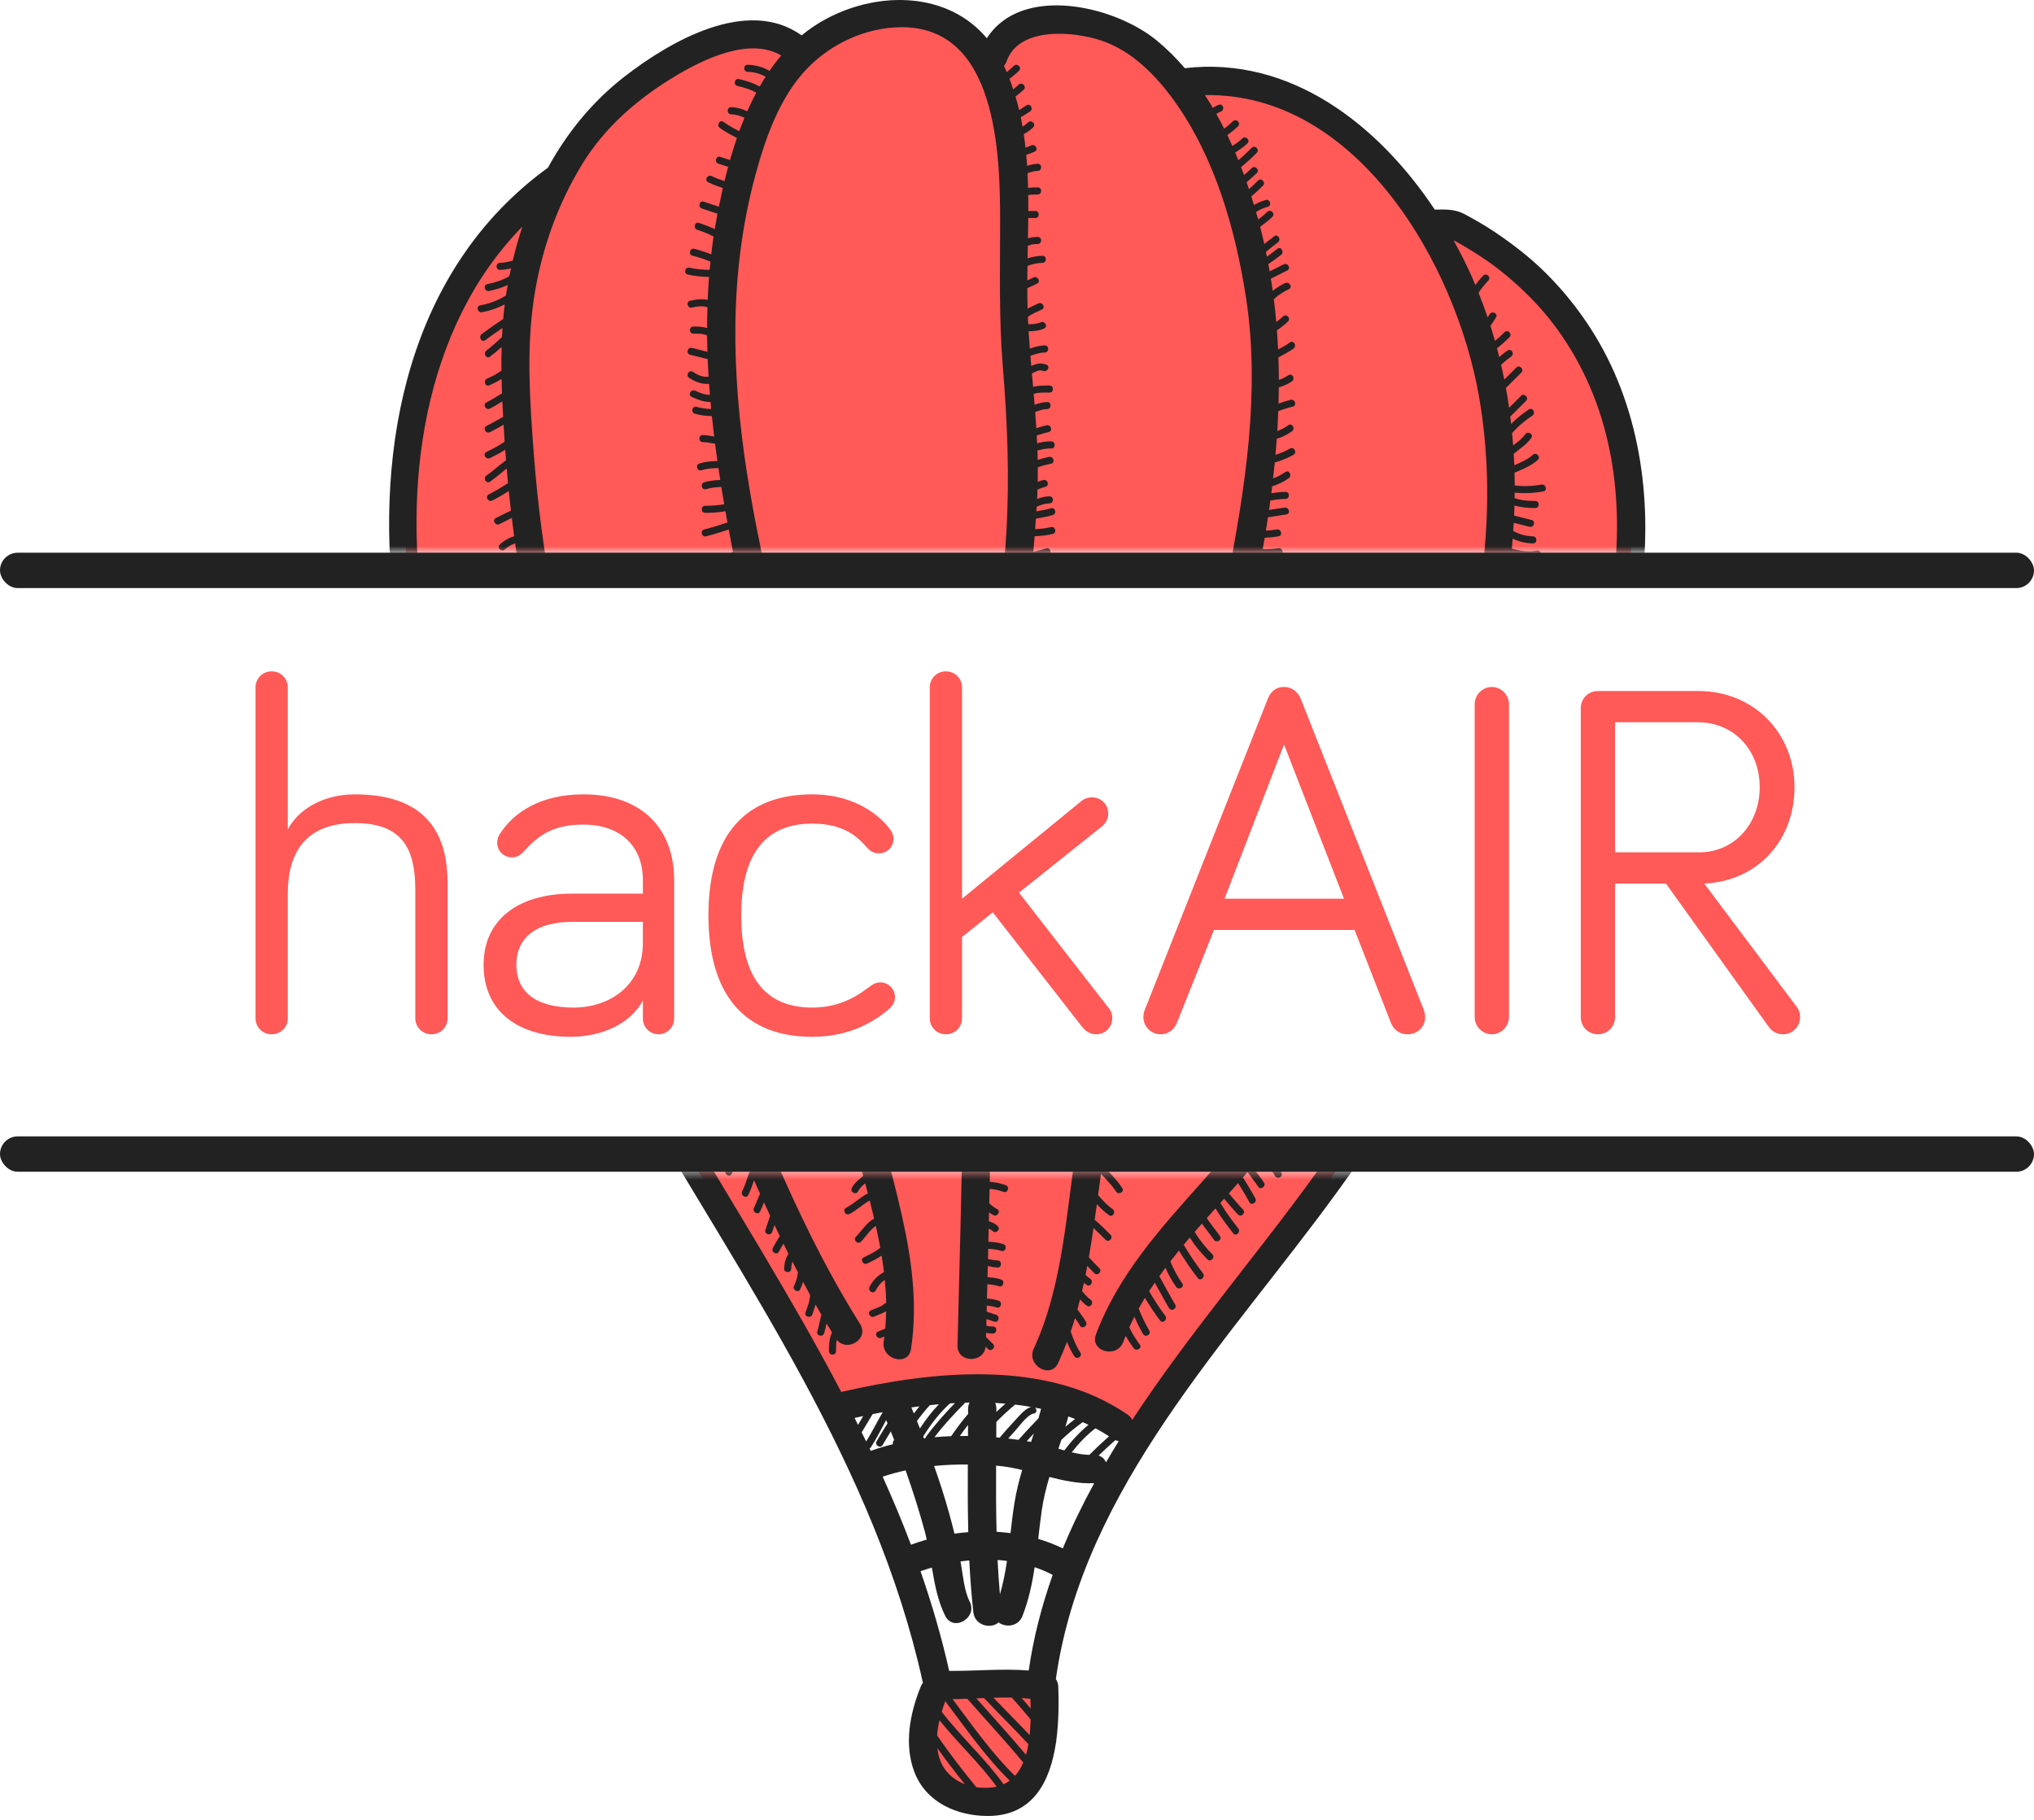 <?xml version="1.0" encoding="UTF-8"?>
<svg width="276px" height="247px" viewBox="0 0 276 247" version="1.1" xmlns="http://www.w3.org/2000/svg" xmlns:xlink="http://www.w3.org/1999/xlink">
    <!-- Generator: sketchtool 42 (36781) - http://www.bohemiancoding.com/sketch -->
    <title>14621D5C-8024-427B-8435-96DDA92CA97E</title>
    <desc>Created with sketchtool.</desc>
    <defs>
        <path d="M0,89.4 L0,0 L276,0 L276,89.4 L0,89.4 Z M0,262.8 L0,173.4 L276,173.4 L276,262.8 L0,262.8 Z" id="path-1"></path>
    </defs>
    <g id="Mobile-Screens" stroke="none" stroke-width="1" fill="none" fill-rule="evenodd">
        <g id="Screen01_WelcomeA" transform="translate(-42, -138)">
            <g id="Img/Logo_hackAIR_Large_LightBG" transform="translate(30, 105)">
                <g id="Group-2" transform="translate(12, 18.6)">
                    <g id="Group">
                        <mask id="mask-2" fill="white">
                            <use xlink:href="#path-1"></use>
                        </mask>
                        <g id="Combined-Shape"></g>
                        <polygon id="Path-2" fill="#FF5958" mask="url(#mask-2)" points="55.2 91.2 54.6 79.2 57.6 63.6 64.8 48 76.8 37.8 81 30 94.8 20.4 104.4 19.2 109.2 20.4 121.8 16.2 134.4 21 141.6 16.8 153.6 19.2 160.2 25.2 170.4 25.8 183 32.4 195 45.6 200.4 45.6 210.6 54.6 216.6 65.4 220.8 77.4 221.4 90.6 215.4 114.6 201.6 142.8 178.8 177 155.4 208.8 153 208.2 144.6 204.6 133.2 202.8 120.6 204 113.4 205.8 97.8 178.2 74.4 141 64.2 124.2 57.6 106.2"></polygon>
                        <polygon id="Path-3" fill="#FF5958" mask="url(#mask-2)" points="127.2 243.6 124.8 251.4 127.8 258 136.2 259.2 139.8 255 142.2 246.6 141.6 243"></polygon>
                        <path d="M218.013,98.949 C215.295,112.046 208.751,124.428 202.421,136.088 C195.319,149.166 187.17,161.661 178.47,173.725 C170.558,184.698 161.241,195.467 153.64,207.075 C153.502,206.797 153.284,206.539 152.972,206.325 C141.957,198.79 126.596,200.419 114.293,203.252 C114.244,203.265 114.204,203.283 114.16,203.298 C107.583,190.749 99.952,178.669 92.804,166.538 C86.286,155.482 79.086,144.945 72.225,134.107 C65.44,123.394 59.867,112.05 57.725,99.455 C54.525,80.651 57.277,59.016 70.892,45.134 C70.388,46.65 69.954,48.198 69.582,49.758 C69.014,49.923 68.44,50.051 67.842,50.065 C67.226,50.079 67.224,51.038 67.842,51.024 C68.356,51.012 68.853,50.932 69.342,50.815 C69.263,51.169 69.183,51.523 69.113,51.879 C68.201,52.425 67.154,52.742 66.115,52.962 C65.511,53.091 65.768,54.015 66.371,53.888 C67.236,53.705 68.098,53.448 68.9,53.07 C68.837,53.422 68.766,53.771 68.71,54.12 C68.688,54.247 68.677,54.371 68.658,54.493 C67.599,55.163 66.411,55.608 65.157,55.84 C64.547,55.955 64.805,56.881 65.412,56.769 C66.495,56.567 67.531,56.206 68.492,55.698 C68.41,56.358 68.339,57.022 68.281,57.685 C67.296,58.348 66.314,59.021 65.361,59.731 C64.871,60.097 65.349,60.931 65.846,60.561 C66.612,59.989 67.397,59.443 68.187,58.903 C68.162,59.314 68.136,59.724 68.117,60.132 C67.442,60.778 66.748,61.404 66,61.972 C65.515,62.34 65.993,63.174 66.486,62.799 C67.037,62.384 67.559,61.939 68.067,61.482 C68.039,62.555 68.03,63.626 68.044,64.699 C67.442,65.115 66.807,65.478 66.115,65.764 C65.553,65.996 65.799,66.926 66.371,66.69 C66.966,66.441 67.526,66.15 68.061,65.82 C68.077,66.472 68.096,67.121 68.119,67.77 C67.423,68.201 66.729,68.637 66,69.012 C65.45,69.296 65.935,70.123 66.486,69.84 C67.062,69.544 67.613,69.209 68.163,68.869 C68.194,69.568 68.232,70.269 68.271,70.967 C67.519,71.389 66.771,71.82 66,72.211 C65.45,72.493 65.935,73.32 66.486,73.041 C67.112,72.724 67.721,72.378 68.333,72.033 C68.375,72.75 68.421,73.468 68.466,74.185 C68.468,74.236 68.473,74.286 68.478,74.337 C67.701,74.878 66.849,75.307 66,75.732 C65.447,76.008 65.933,76.836 66.486,76.561 C67.191,76.207 67.894,75.849 68.558,75.432 C68.59,75.905 68.623,76.381 68.661,76.857 C67.749,77.515 66.931,78.296 66,78.933 C65.494,79.28 65.972,80.112 66.486,79.761 C67.283,79.217 67.995,78.565 68.757,77.973 C68.813,78.636 68.869,79.297 68.933,79.957 C68.087,80.508 67.224,81.033 66.321,81.493 C65.768,81.772 66.254,82.601 66.807,82.32 C67.575,81.931 68.313,81.493 69.038,81.031 C69.129,81.919 69.225,82.807 69.329,83.696 C68.637,84.012 67.958,84.354 67.28,84.692 C66.727,84.969 67.212,85.798 67.765,85.522 C68.323,85.243 68.883,84.954 69.45,84.687 C69.551,85.512 69.652,86.337 69.762,87.162 C69.054,87.385 68.398,87.746 67.824,88.287 C67.374,88.714 68.054,89.391 68.504,88.967 C68.923,88.571 69.394,88.299 69.9,88.121 C70.015,88.939 70.125,89.759 70.252,90.577 C69.567,90.814 68.9,91.088 68.241,91.414 C67.686,91.686 68.171,92.513 68.726,92.241 C69.275,91.972 69.833,91.737 70.4,91.536 C70.519,92.283 70.643,93.028 70.77,93.774 C69.987,94.093 69.186,94.353 68.356,94.564 C67.756,94.716 68.009,95.642 68.609,95.49 C69.408,95.288 70.182,95.032 70.938,94.732 C71.049,95.347 71.166,95.958 71.288,96.57 C70.587,96.978 69.879,97.369 69.2,97.812 C68.684,98.149 69.164,98.982 69.685,98.642 C70.271,98.26 70.878,97.915 71.483,97.566 C71.644,98.351 71.808,99.134 71.982,99.915 C71.408,100.324 70.803,100.688 70.161,101.014 C69.608,101.293 70.095,102.123 70.646,101.844 C71.189,101.567 71.708,101.26 72.207,100.927 C72.363,101.607 72.525,102.286 72.694,102.964 C72.05,103.249 71.398,103.515 70.8,103.894 C70.28,104.224 70.761,105.057 71.286,104.724 C71.806,104.391 72.371,104.148 72.936,103.901 C73.104,104.565 73.273,105.228 73.451,105.886 C72.966,106.236 72.441,106.526 71.876,106.725 C71.295,106.929 71.546,107.857 72.132,107.651 C72.696,107.452 73.229,107.182 73.725,106.859 C73.934,107.607 74.138,108.357 74.361,109.099 C73.388,109.5 72.389,109.836 71.44,110.295 C70.883,110.565 71.37,111.39 71.925,111.123 C72.804,110.698 73.728,110.377 74.633,110.014 C74.892,110.865 75.16,111.711 75.434,112.557 C74.763,113.105 74.058,113.614 73.362,114.134 C72.872,114.499 73.35,115.334 73.847,114.964 C74.487,114.486 75.134,114.015 75.762,113.523 C75.931,114.022 76.095,114.523 76.268,115.02 C75.64,115.587 74.916,116.044 74.117,116.325 C73.536,116.532 73.787,117.457 74.372,117.251 C75.188,116.963 75.942,116.534 76.613,115.993 C76.906,116.818 77.206,117.64 77.515,118.458 C76.986,118.723 76.454,118.988 75.921,119.255 C75.368,119.532 75.854,120.359 76.407,120.085 C76.892,119.841 77.376,119.598 77.864,119.356 C78.057,119.853 78.244,120.354 78.443,120.851 C77.775,121.474 77.079,122.025 76.242,122.454 C75.692,122.736 76.177,123.565 76.728,123.284 C77.513,122.881 78.186,122.368 78.825,121.796 C78.966,122.14 79.1,122.487 79.245,122.829 C78.561,123.34 77.909,123.894 77.201,124.374 C76.692,124.721 77.173,125.553 77.687,125.203 C78.359,124.747 78.978,124.222 79.625,123.732 C79.922,124.423 80.222,125.107 80.532,125.792 C80.087,126.202 79.626,126.594 79.123,126.936 C78.612,127.28 79.092,128.112 79.606,127.765 C80.082,127.442 80.525,127.083 80.949,126.706 C81.15,127.14 81.35,127.578 81.554,128.011 C80.892,128.49 80.253,128.994 79.664,129.57 C79.221,130.006 79.901,130.683 80.344,130.249 C80.853,129.748 81.404,129.307 81.973,128.89 C82.273,129.511 82.573,130.127 82.883,130.744 C82.231,131.304 81.561,131.846 80.944,132.45 C80.504,132.884 81.181,133.564 81.624,133.13 C82.167,132.596 82.754,132.111 83.333,131.619 C83.588,132.12 83.843,132.622 84.106,133.119 C84.122,133.149 84.138,133.182 84.155,133.212 C83.719,133.505 83.253,133.75 82.758,133.926 C82.177,134.131 82.428,135.059 83.012,134.852 C83.571,134.653 84.101,134.389 84.596,134.068 C84.882,134.623 85.17,135.174 85.451,135.732 C84.507,136.156 83.712,136.8 83.11,137.668 C82.756,138.175 83.588,138.657 83.939,138.152 C84.427,137.449 85.107,136.932 85.885,136.594 C86.312,137.457 86.738,138.322 87.153,139.191 C86.318,139.768 85.514,140.374 84.786,141.09 C84.342,141.525 85.022,142.202 85.463,141.769 C86.114,141.129 86.827,140.583 87.57,140.065 C87.846,140.649 88.121,141.232 88.392,141.819 C87.647,142.399 86.944,143.04 86.162,143.574 C85.655,143.923 86.133,144.755 86.646,144.403 C87.404,143.888 88.081,143.272 88.798,142.704 C89.012,143.173 89.229,143.64 89.442,144.111 C88.814,144.729 88.175,145.318 87.443,145.815 C86.933,146.159 87.413,146.991 87.926,146.644 C88.627,146.171 89.255,145.624 89.858,145.044 C90.115,145.618 90.375,146.192 90.629,146.769 L88.946,148.45 C88.508,148.89 89.187,149.567 89.625,149.128 L91.041,147.713 C91.224,148.137 91.409,148.561 91.592,148.986 C90.863,149.668 90.087,150.273 89.511,151.107 C89.157,151.618 89.988,152.098 90.338,151.592 C90.79,150.938 91.402,150.441 91.99,149.921 C92.159,150.317 92.33,150.711 92.499,151.107 C91.929,151.96 91.36,152.815 90.79,153.669 C90.446,154.184 91.278,154.665 91.62,154.153 C92.061,153.49 92.504,152.826 92.944,152.164 C93.251,152.89 93.556,153.617 93.858,154.344 C93.434,154.972 92.993,155.588 92.466,156.132 C92.035,156.574 92.712,157.254 93.143,156.809 C93.567,156.373 93.94,155.893 94.294,155.396 C94.599,156.129 94.904,156.865 95.206,157.6 C94.718,158.175 94.273,158.79 93.746,159.331 C93.312,159.774 93.992,160.453 94.423,160.011 C94.854,159.568 95.229,159.08 95.618,158.601 C95.975,159.469 96.333,160.339 96.689,161.208 C96.668,161.223 96.645,161.229 96.624,161.25 C95.897,161.979 95.25,162.72 94.901,163.701 C94.692,164.288 95.621,164.536 95.827,163.957 C96.08,163.24 96.561,162.687 97.081,162.155 C97.304,162.697 97.526,163.238 97.749,163.779 C97.439,164.616 96.954,165.359 96.549,166.149 C96.267,166.698 97.095,167.182 97.379,166.632 C97.662,166.078 97.971,165.544 98.25,164.994 C98.485,165.558 98.717,166.121 98.954,166.683 C98.367,167.682 97.718,168.64 97.188,169.669 C96.908,170.218 97.735,170.702 98.018,170.151 C98.438,169.336 98.933,168.565 99.413,167.782 C99.662,168.373 99.908,168.966 100.158,169.554 C100.125,169.587 100.092,169.62 100.069,169.667 C99.5,170.824 99.04,172.029 98.471,173.187 C98.196,173.74 99.024,174.227 99.298,173.673 C99.781,172.695 100.187,171.685 100.643,170.698 C101.025,171.596 101.412,172.491 101.804,173.386 C101.726,173.44 101.658,173.513 101.621,173.623 C101.346,174.446 101.088,175.285 100.709,176.068 C100.442,176.623 101.269,177.111 101.538,176.552 C101.85,175.911 102.092,175.236 102.321,174.558 C102.588,175.168 102.856,175.774 103.13,176.382 C102.846,177.019 102.614,177.68 102.31,178.308 C102.04,178.864 102.867,179.349 103.139,178.794 C103.337,178.39 103.5,177.973 103.667,177.556 C103.943,178.165 104.22,178.774 104.504,179.379 C104.29,180.022 104.075,180.664 103.862,181.303 C103.667,181.892 104.592,182.143 104.787,181.559 C104.89,181.249 104.993,180.94 105.096,180.631 C105.333,181.13 105.567,181.632 105.809,182.128 C105.492,182.668 105.155,183.193 104.871,183.748 C104.59,184.299 105.417,184.784 105.699,184.233 C105.888,183.865 106.102,183.511 106.313,183.157 C106.54,183.617 106.763,184.081 106.992,184.538 C106.599,185.112 106.421,185.883 106.404,186.55 C106.39,187.17 107.351,187.17 107.365,186.55 C107.372,186.261 107.421,185.909 107.529,185.59 C107.783,186.08 108.026,186.576 108.284,187.067 C108.209,187.693 108.026,188.298 107.75,188.869 C107.483,189.423 108.31,189.91 108.579,189.354 C108.738,189.025 108.865,188.689 108.973,188.347 C109.289,188.935 109.599,189.525 109.922,190.111 C109.894,190.955 109.571,191.712 109.301,192.504 C109.102,193.09 110.03,193.341 110.229,192.757 C110.382,192.31 110.541,191.874 110.665,191.428 C110.928,191.89 111.19,192.349 111.458,192.807 C111.254,193.554 111.138,194.323 110.902,195.061 C110.714,195.654 111.64,195.905 111.828,195.317 C111.968,194.881 112.062,194.433 112.161,193.986 C112.407,194.398 112.653,194.811 112.906,195.219 C112.896,195.237 112.88,195.247 112.871,195.268 C112.512,196.05 112.487,196.903 112.484,197.749 C112.484,198.369 113.445,198.369 113.445,197.749 C113.445,197.25 113.431,196.707 113.548,196.207 C114.95,197.935 117.975,196.086 116.703,194.061 C109.025,181.848 103.765,168.42 98.321,155.119 C95.651,148.603 92.9,142.119 89.794,135.798 C86.633,129.359 83.288,123.132 80.771,116.396 C75.919,103.407 73.472,89.668 72.425,75.879 C71.904,69.012 71.421,61.99 72.413,55.149 C73.36,48.624 75.558,42.305 78.996,36.68 C82.107,31.592 86.6,27.748 91.674,24.703 C95.436,22.444 101.717,19.374 106.008,21.936 C105.443,22.599 104.913,23.295 104.417,24.017 C103.526,23.497 102.53,23.213 101.445,23.19 C100.826,23.178 100.829,24.136 101.445,24.15 C102.342,24.169 103.158,24.394 103.889,24.816 C103.611,25.252 103.338,25.695 103.081,26.148 C102.23,25.648 101.274,25.374 100.294,25.128 C99.692,24.975 99.438,25.901 100.038,26.053 C100.938,26.278 101.838,26.508 102.621,26.982 C102.183,27.802 101.773,28.644 101.393,29.503 C100.721,29.173 99.989,28.972 99.207,28.95 C98.586,28.934 98.588,29.893 99.207,29.911 C99.858,29.928 100.465,30.103 101.023,30.387 C100.775,30.985 100.538,31.59 100.315,32.201 C99.572,31.828 98.846,31.428 98.168,30.936 C97.664,30.57 97.187,31.404 97.683,31.765 C98.41,32.293 99.195,32.715 99.994,33.111 C99.654,34.104 99.342,35.105 99.059,36.113 C98.616,35.974 98.173,35.834 97.733,35.686 C97.144,35.492 96.893,36.418 97.477,36.612 C97.917,36.76 98.361,36.9 98.804,37.036 C98.63,37.686 98.463,38.33 98.309,38.977 C97.718,38.787 97.135,38.569 96.567,38.295 C96.012,38.028 95.525,38.855 96.083,39.124 C96.737,39.441 97.407,39.692 98.088,39.91 C97.894,40.763 97.712,41.614 97.542,42.45 C96.858,42.223 96.176,41.996 95.492,41.769 C94.904,41.572 94.653,42.498 95.238,42.694 C95.944,42.928 96.65,43.165 97.355,43.399 C97.221,44.098 97.1,44.797 96.985,45.495 C96.3,45.155 95.583,44.893 94.852,44.649 C94.263,44.452 94.013,45.378 94.599,45.574 C95.372,45.832 96.12,46.114 96.83,46.498 C96.713,47.302 96.603,48.108 96.512,48.912 C95.763,48.617 95.002,48.369 94.212,48.167 C93.612,48.015 93.359,48.94 93.959,49.093 C94.8,49.308 95.612,49.571 96.408,49.897 C96.368,50.272 96.326,50.647 96.293,51.024 C95.379,51.005 94.472,50.937 93.572,50.728 C92.97,50.588 92.714,51.514 93.319,51.654 C94.273,51.877 95.238,51.957 96.213,51.98 C96.132,53.021 96.071,54.059 96.029,55.099 C95.258,54.933 94.461,55.013 93.638,55.21 C93.036,55.353 93.291,56.278 93.893,56.136 C94.634,55.957 95.323,55.882 95.998,56.079 C95.97,57.024 95.949,57.966 95.949,58.911 C95.363,58.728 94.725,58.711 94.086,58.711 C93.467,58.711 93.467,59.67 94.086,59.673 C94.702,59.673 95.391,59.647 95.949,59.932 C95.958,60.666 95.97,61.399 95.993,62.133 C95.292,61.957 94.594,61.784 93.893,61.608 C93.293,61.458 93.038,62.384 93.638,62.534 C94.435,62.733 95.232,62.932 96.029,63.132 C96.062,63.928 96.101,64.725 96.15,65.523 C95.375,65.616 94.676,65.288 94.008,64.857 C93.486,64.519 93.005,65.351 93.523,65.686 C94.35,66.221 95.253,66.574 96.212,66.478 C96.246,66.985 96.296,67.489 96.338,67.993 C96.333,67.993 96.331,67.993 96.326,67.99 C95.639,67.972 94.941,67.714 94.329,67.416 C93.774,67.147 93.287,67.974 93.844,68.246 C94.615,68.621 95.462,68.928 96.326,68.951 C96.362,68.953 96.385,68.942 96.415,68.937 C96.446,69.256 96.467,69.577 96.497,69.898 C95.834,69.874 95.18,69.809 94.533,69.61 C93.94,69.424 93.689,70.353 94.28,70.536 C95.037,70.77 95.813,70.84 96.596,70.864 C96.692,71.787 96.795,72.711 96.908,73.634 C96.396,73.548 95.888,73.444 95.365,73.432 C94.746,73.419 94.749,74.379 95.365,74.391 C95.93,74.403 96.476,74.524 97.029,74.614 C97.13,75.397 97.236,76.177 97.348,76.957 C96.525,76.976 95.71,77.042 94.917,77.288 C94.329,77.473 94.58,78.399 95.173,78.214 C95.93,77.977 96.706,77.925 97.488,77.914 C97.568,78.453 97.648,78.992 97.733,79.528 C96.996,79.557 96.263,79.634 95.558,79.849 C94.969,80.028 95.22,80.956 95.813,80.775 C96.486,80.569 97.182,80.503 97.88,80.482 C97.88,80.485 97.883,80.49 97.883,80.492 C98.007,81.27 98.138,82.048 98.271,82.824 C97.416,82.981 96.563,83.032 95.687,83.032 C95.067,83.032 95.067,83.991 95.687,83.991 C96.617,83.991 97.529,83.932 98.438,83.769 C98.529,84.279 98.618,84.793 98.71,85.303 C97.669,85.65 96.624,85.978 95.558,86.248 C94.958,86.4 95.213,87.326 95.813,87.174 C96.851,86.911 97.873,86.59 98.888,86.255 C99.075,87.258 99.258,88.261 99.455,89.265 C98.604,89.771 97.638,90.052 96.645,90.071 C96.026,90.082 96.026,91.044 96.645,91.032 C97.692,91.011 98.729,90.746 99.652,90.256 C99.769,90.844 99.884,91.428 100.004,92.014 C99.476,92.091 98.949,92.171 98.438,92.328 C97.847,92.511 98.1,93.436 98.693,93.253 C99.186,93.103 99.692,93.024 100.2,92.949 C100.28,93.336 100.364,93.723 100.444,94.109 C99.729,94.339 99.005,94.533 98.246,94.552 C97.627,94.566 97.627,95.527 98.246,95.511 C99.073,95.492 99.863,95.295 100.643,95.051 C100.707,95.353 100.77,95.656 100.836,95.958 C100.001,96.373 99.113,96.675 98.323,97.177 C97.803,97.507 98.283,98.34 98.808,98.007 C99.512,97.559 100.294,97.271 101.046,96.919 C101.238,97.8 101.429,98.684 101.628,99.563 C100.758,99.978 99.83,100.278 98.963,100.698 C98.405,100.967 98.892,101.794 99.448,101.527 C100.226,101.149 101.054,100.866 101.846,100.515 C102.024,101.29 102.202,102.066 102.385,102.84 C101.766,103.027 101.138,103.177 100.487,103.191 C99.867,103.207 99.865,104.166 100.487,104.152 C101.215,104.136 101.913,103.976 102.605,103.773 C102.807,104.623 103.011,105.472 103.217,106.32 C102.642,106.522 102.066,106.698 101.445,106.711 C100.826,106.725 100.826,107.686 101.445,107.673 C102.15,107.656 102.795,107.471 103.446,107.25 C103.707,108.317 103.971,109.383 104.241,110.448 C103.421,110.536 102.596,110.55 101.766,110.553 C101.147,110.553 101.145,111.511 101.766,111.511 C102.678,111.511 103.583,111.488 104.48,111.382 C104.724,112.336 104.967,113.293 105.213,114.244 C104.538,114.549 103.831,114.701 103.046,114.713 C102.427,114.723 102.425,115.681 103.046,115.672 C103.904,115.66 104.703,115.5 105.46,115.184 C105.64,115.866 105.813,116.55 105.994,117.232 C104.972,117.481 103.948,117.72 102.917,117.928 C102.31,118.053 102.567,118.978 103.172,118.854 C104.201,118.646 105.223,118.407 106.242,118.158 C106.402,118.758 106.559,119.361 106.721,119.958 C105.776,120.253 104.817,120.502 103.875,120.809 C103.289,121.001 103.542,121.927 104.131,121.735 C105.071,121.428 106.027,121.179 106.971,120.886 C107.18,121.657 107.391,122.431 107.602,123.199 C106.709,123.509 105.842,123.861 105.04,124.376 C104.525,124.711 105.005,125.544 105.525,125.206 C106.254,124.735 107.037,124.414 107.846,124.13 C107.942,124.498 108.04,124.864 108.134,125.232 C107.208,125.694 106.285,126.155 105.362,126.617 C104.808,126.896 105.293,127.723 105.846,127.447 C106.686,127.027 107.525,126.607 108.363,126.188 C108.464,126.619 108.57,127.05 108.668,127.482 C108.085,128.299 107.255,128.875 106.545,129.573 C106.102,130.006 106.782,130.686 107.222,130.251 C107.787,129.7 108.392,129.216 108.926,128.653 C109.041,129.183 109.151,129.713 109.257,130.243 C108.406,130.88 107.595,131.562 106.641,132.057 C106.092,132.343 106.578,133.17 107.126,132.886 C107.977,132.446 108.711,131.852 109.463,131.275 C109.606,132.019 109.746,132.762 109.88,133.505 C109.268,133.873 108.72,134.327 108.036,134.569 C107.457,134.775 107.708,135.703 108.291,135.495 C108.947,135.263 109.488,134.872 110.058,134.511 C110.088,134.682 110.121,134.852 110.15,135.025 C109.512,135.42 108.867,135.804 108.242,136.217 C107.726,136.557 108.207,137.389 108.727,137.047 C109.25,136.699 109.787,136.375 110.321,136.05 C110.365,136.324 110.408,136.6 110.452,136.875 C109.782,137.236 109.236,137.782 108.561,138.139 C108.012,138.426 108.5,139.254 109.046,138.966 C109.608,138.671 110.087,138.244 110.618,137.899 C110.651,138.113 110.687,138.325 110.721,138.54 C110.042,139.026 109.386,139.543 108.786,140.133 C108.342,140.567 109.022,141.244 109.463,140.811 C109.911,140.373 110.388,139.978 110.883,139.603 C110.944,140.007 111.008,140.405 111.068,140.806 C110.609,141.092 110.138,141.357 109.744,141.732 C109.294,142.161 109.974,142.838 110.424,142.411 C110.665,142.182 110.937,141.992 111.218,141.814 C111.239,141.954 111.261,142.098 111.282,142.238 C111.354,142.723 111.432,143.208 111.507,143.694 C110.97,144.108 110.403,144.483 109.84,144.858 C109.329,145.2 109.81,146.03 110.325,145.688 C110.775,145.388 111.23,145.088 111.673,144.769 C111.762,145.357 111.851,145.946 111.942,146.532 C111.429,146.965 110.869,147.343 110.384,147.814 C109.938,148.245 110.618,148.924 111.063,148.491 C111.389,148.174 111.753,147.9 112.112,147.622 C112.187,148.104 112.259,148.585 112.334,149.065 L110.705,150.694 C110.267,151.132 110.944,151.81 111.383,151.372 L112.519,150.237 C112.625,150.9 112.728,151.566 112.833,152.229 C112.346,152.844 111.783,153.371 111.122,153.819 C110.612,154.163 111.092,154.995 111.605,154.648 C112.133,154.292 112.599,153.894 113.025,153.452 C113.1,153.922 113.175,154.39 113.25,154.861 C112.683,155.412 112.1,155.932 111.441,156.377 C110.933,156.724 111.411,157.554 111.926,157.207 C112.463,156.844 112.955,156.436 113.431,156.005 C113.529,156.636 113.63,157.266 113.731,157.897 C113.213,158.389 112.679,158.855 112.081,159.258 C111.572,159.602 112.05,160.435 112.566,160.088 C113.042,159.765 113.483,159.408 113.907,159.033 C114.005,159.657 114.106,160.285 114.202,160.911 C113.642,161.373 113.009,161.738 112.402,162.139 C111.888,162.478 112.367,163.311 112.887,162.969 C113.382,162.64 113.89,162.331 114.371,161.986 C114.458,162.535 114.551,163.086 114.654,163.636 C114.188,164.011 113.696,164.353 113.264,164.773 C112.819,165.207 113.499,165.884 113.944,165.452 C114.23,165.172 114.546,164.927 114.865,164.684 C114.91,164.904 114.952,165.126 114.999,165.349 C114.708,165.767 114.27,166.02 113.904,166.374 C113.459,166.805 114.138,167.482 114.584,167.053 C114.797,166.845 115.029,166.669 115.247,166.482 C115.308,166.758 115.369,167.032 115.435,167.309 C114.999,168.263 114.202,168.619 113.124,168.633 C112.505,168.64 112.505,169.6 113.124,169.594 C114.218,169.58 115.1,169.248 115.733,168.563 C115.953,169.45 116.178,170.342 116.41,171.232 C115.99,171.516 115.554,171.781 115.184,172.135 C114.737,172.564 115.416,173.241 115.863,172.812 C116.108,172.58 116.384,172.388 116.665,172.2 C116.822,172.791 116.979,173.379 117.137,173.97 C116.558,174.455 115.964,174.882 115.589,175.592 C115.301,176.138 116.129,176.623 116.419,176.074 C116.663,175.613 117.021,175.287 117.401,174.977 C117.523,175.435 117.645,175.894 117.764,176.356 C117.737,176.365 117.711,176.365 117.683,176.379 C116.656,176.919 115.829,177.757 114.802,178.299 C114.254,178.587 114.738,179.417 115.287,179.128 C116.26,178.615 117.057,177.837 118.011,177.298 C118.219,178.116 118.423,178.936 118.615,179.757 C117.575,180.325 116.956,181.388 116.145,182.215 C115.712,182.658 116.391,183.336 116.825,182.893 C117.497,182.203 118.038,181.3 118.84,180.748 C119.061,181.73 119.267,182.715 119.445,183.7 C118.81,184.277 117.962,184.639 117.202,185.019 C116.649,185.295 117.134,186.124 117.687,185.848 C118.338,185.523 119.025,185.206 119.628,184.782 C119.75,185.526 119.862,186.273 119.951,187.018 C119.082,187.494 118.446,188.136 117.989,189.031 C117.711,189.582 118.538,190.067 118.819,189.516 C119.138,188.888 119.529,188.436 120.062,188.07 C120.162,189.115 120.233,190.163 120.246,191.213 C120.158,191.224 120.068,191.255 119.987,191.335 C119.506,191.79 118.744,191.935 118.163,192.219 C117.605,192.49 118.092,193.318 118.648,193.048 C119.173,192.793 119.75,192.633 120.246,192.328 C120.233,193.119 120.192,193.908 120.12,194.7 C119.783,194.839 119.429,194.949 119.121,195.099 C118.566,195.371 119.054,196.198 119.607,195.928 C119.738,195.865 119.871,195.809 120.005,195.752 C119.975,195.982 119.949,196.215 119.913,196.444 C119.546,198.865 123.244,199.906 123.617,197.464 C125.515,184.955 120.068,172.962 118.05,160.824 C116.869,153.715 115.798,146.595 114.725,139.47 C113.644,132.296 112.058,125.314 110.342,118.273 C104.018,92.307 95.271,64.817 102.509,38.131 C103.878,33.085 105.823,27.53 109.526,23.696 C112.812,20.295 117.471,18.148 122.211,18.094 C135.265,17.944 135.711,35.187 135.711,44.449 C135.708,51.043 135.535,57.549 136.076,64.13 C136.709,71.829 137,79.257 136.54,86.97 C135.631,102.249 132.333,117.268 131.225,132.53 C130.458,143.035 130.854,153.659 130.679,164.187 C130.498,175.111 130.212,186.033 129.926,196.955 C129.861,199.369 133.498,199.419 133.742,197.131 L134.065,197.454 C134.504,197.893 135.183,197.213 134.745,196.774 L133.793,195.825 L133.81,195.261 C134.103,195.336 134.417,195.354 134.726,195.354 C135.345,195.354 135.345,194.396 134.726,194.394 C134.454,194.394 134.07,194.412 133.836,194.244 C133.842,193.957 133.85,193.672 133.857,193.383 C134.211,193.502 134.564,193.62 134.918,193.737 C135.507,193.934 135.758,193.006 135.174,192.811 C134.742,192.669 134.313,192.525 133.883,192.382 C133.889,192.108 133.896,191.834 133.904,191.56 C134.349,191.601 134.792,191.674 135.237,191.818 C135.83,192.005 136.081,191.079 135.492,190.892 C134.972,190.725 134.454,190.644 133.927,190.6 C133.943,189.954 133.96,189.31 133.976,188.665 C134.508,188.7 135.036,188.775 135.558,188.937 C136.151,189.123 136.402,188.197 135.813,188.011 C135.218,187.825 134.612,187.742 134,187.704 C134.012,187.2 134.023,186.699 134.037,186.195 C134.475,186.282 134.913,186.382 135.366,186.394 C135.985,186.411 135.985,185.451 135.366,185.433 C134.923,185.422 134.492,185.325 134.061,185.239 C134.07,184.779 134.082,184.318 134.093,183.858 C134.693,183.886 135.288,183.954 135.877,184.137 C136.47,184.32 136.723,183.394 136.133,183.211 C135.471,183.005 134.796,182.93 134.114,182.898 C134.129,182.304 134.142,181.711 134.157,181.121 C134.358,181.196 134.546,181.303 134.705,181.453 C135.155,181.88 135.835,181.202 135.385,180.774 C135.042,180.448 134.625,180.249 134.18,180.132 C134.189,179.725 134.199,179.319 134.208,178.913 C134.396,179.049 134.59,179.18 134.804,179.288 C135.354,179.569 135.839,178.742 135.288,178.458 C134.888,178.254 134.555,177.985 134.237,177.69 C134.25,177.036 134.264,176.382 134.279,175.727 C134.925,175.753 135.546,175.92 136.198,176.138 C136.788,176.332 137.037,175.407 136.454,175.212 C135.725,174.969 135.021,174.798 134.3,174.772 C134.312,174.273 134.321,173.773 134.33,173.274 L135.685,173.274 C136.304,173.274 136.304,172.313 135.685,172.313 L134.351,172.313 C134.367,171.573 134.377,170.829 134.393,170.089 C134.754,170.112 135.113,170.173 135.443,170.327 C135.999,170.59 136.488,169.763 135.929,169.498 C135.437,169.269 134.93,169.174 134.41,169.137 C134.424,168.448 134.436,167.761 134.447,167.073 C134.963,167.082 135.476,167.182 136.006,167.194 C136.625,167.206 136.625,166.248 136.006,166.233 C135.476,166.224 134.972,166.144 134.466,166.125 C134.475,165.521 134.485,164.916 134.496,164.314 L136.325,164.314 C136.943,164.314 136.943,163.352 136.325,163.352 L134.511,163.352 C134.515,163.093 134.52,162.832 134.525,162.574 C134.895,162.671 135.27,162.713 135.685,162.713 C136.304,162.715 136.304,161.754 135.685,161.754 C135.27,161.754 134.912,161.722 134.541,161.583 C134.548,161.145 134.555,160.707 134.562,160.269 C134.975,160.35 135.378,160.486 135.762,160.727 C136.289,161.058 136.77,160.225 136.247,159.898 C135.715,159.565 135.158,159.39 134.579,159.296 C134.586,158.836 134.59,158.374 134.597,157.913 L136.327,157.913 C136.946,157.913 136.946,156.951 136.327,156.951 L134.612,156.951 C134.623,156.276 134.628,155.599 134.637,154.923 C135.371,155.169 136.104,155.412 136.838,155.656 C137.429,155.852 137.677,154.924 137.093,154.73 C136.278,154.458 135.464,154.186 134.649,153.915 C134.656,153.328 134.663,152.74 134.67,152.151 L136.964,152.151 C137.586,152.151 137.586,151.194 136.964,151.194 L134.682,151.194 C134.687,150.84 134.691,150.486 134.693,150.129 C134.698,149.637 134.7,149.143 134.705,148.65 C135.652,148.965 136.599,149.25 137.604,149.274 C138.225,149.288 138.223,148.326 137.604,148.313 C136.65,148.292 135.75,147.99 134.853,147.69 C134.804,147.673 134.759,147.675 134.712,147.673 C134.714,147.244 134.719,146.818 134.724,146.389 C134.766,146.386 134.806,146.391 134.853,146.376 C135.755,146.096 136.669,146.073 137.604,146.073 C138.223,146.073 138.225,145.111 137.604,145.114 C136.632,145.114 135.671,145.149 134.733,145.419 C134.74,144.574 134.752,143.731 134.763,142.89 C135.357,142.915 135.931,142.988 136.517,143.175 C137.11,143.365 137.361,142.437 136.772,142.249 C136.112,142.039 135.455,141.957 134.78,141.925 C134.789,141.282 134.804,140.637 134.817,139.993 L136.646,139.993 C137.264,139.993 137.264,139.034 136.646,139.034 L134.843,139.034 C134.86,138.394 134.883,137.757 134.904,137.119 C135.312,137.138 135.713,137.192 136.083,137.368 C136.638,137.63 137.126,136.802 136.568,136.538 C136.041,136.29 135.495,136.202 134.935,136.17 C134.97,135.276 135.012,134.382 135.059,133.489 C135.795,133.587 136.545,133.592 137.286,133.592 C137.904,133.592 137.904,132.633 137.286,132.633 C136.562,132.633 135.83,132.631 135.115,132.525 C135.141,132.097 135.174,131.665 135.202,131.234 C135.711,131.1 136.221,131.05 136.723,131.288 C137.281,131.548 137.768,130.721 137.208,130.458 C136.562,130.153 135.924,130.116 135.267,130.238 C135.312,129.649 135.359,129.061 135.408,128.473 L137.925,128.473 C138.544,128.473 138.544,127.512 137.925,127.512 L135.495,127.512 C135.509,127.357 135.521,127.203 135.537,127.046 C135.582,126.607 135.631,126.169 135.675,125.728 C136.177,125.855 136.662,126.048 137.159,126.216 C137.747,126.415 137.998,125.487 137.414,125.29 C136.863,125.1 136.329,124.903 135.779,124.774 C135.865,123.98 135.959,123.186 136.053,122.391 L138.246,122.391 C138.865,122.391 138.865,121.432 138.246,121.432 L136.172,121.432 C136.219,121.05 136.271,120.671 136.32,120.291 C136.838,120.436 137.367,120.472 137.925,120.472 C138.546,120.474 138.546,119.513 137.925,119.513 C137.421,119.513 136.92,119.497 136.446,119.328 C136.514,118.807 136.585,118.29 136.655,117.769 C137.292,117.788 137.937,117.9 138.567,117.912 C139.187,117.924 139.184,116.963 138.567,116.951 C137.97,116.94 137.375,116.857 136.782,116.829 C136.85,116.337 136.92,115.845 136.988,115.353 L138.887,115.353 C139.505,115.353 139.505,114.392 138.887,114.392 L137.124,114.392 C137.227,113.644 137.333,112.899 137.438,112.151 L139.847,112.151 C140.466,112.151 140.466,111.193 139.847,111.193 L137.574,111.193 C137.679,110.445 137.78,109.699 137.886,108.952 L140.166,108.952 C140.785,108.952 140.785,107.991 140.166,107.991 L138.019,107.991 C138.108,107.353 138.197,106.711 138.287,106.074 C139.118,106.069 139.974,106.024 140.729,105.687 C141.293,105.434 140.804,104.607 140.243,104.857 C139.704,105.099 139.048,105.127 138.42,105.123 C138.471,104.738 138.528,104.353 138.579,103.969 C138.645,103.5 138.704,103.034 138.764,102.568 C139.412,102.594 140.049,102.659 140.679,102.856 C141.272,103.039 141.523,102.113 140.935,101.93 C140.264,101.722 139.583,101.644 138.891,101.614 C138.992,100.836 139.088,100.057 139.184,99.279 C139.937,99.188 140.687,99.048 141.446,99.033 C142.064,99.019 142.067,98.061 141.446,98.073 C140.724,98.086 140.013,98.213 139.301,98.304 C139.367,97.749 139.423,97.196 139.487,96.643 C140.295,96.519 141.094,96.333 141.893,96.134 C142.493,95.984 142.24,95.058 141.638,95.208 C140.961,95.379 140.281,95.539 139.596,95.656 C139.671,94.983 139.737,94.308 139.808,93.633 C140.501,93.507 141.207,93.418 141.893,93.253 C142.496,93.111 142.24,92.185 141.64,92.328 C141.071,92.464 140.489,92.548 139.911,92.644 C139.988,91.857 140.061,91.072 140.131,90.286 C140.832,90.124 141.53,89.953 142.214,89.736 C142.803,89.546 142.55,88.62 141.959,88.81 C141.387,88.993 140.806,89.14 140.22,89.278 C140.281,88.575 140.33,87.87 140.387,87.165 C141.213,87.129 142.034,87.049 142.854,86.855 C143.457,86.712 143.201,85.786 142.599,85.929 C141.888,86.098 141.179,86.169 140.462,86.201 C140.496,85.73 140.527,85.257 140.56,84.786 C141.324,84.615 142.104,84.528 142.854,84.294 C143.445,84.111 143.192,83.185 142.599,83.37 C141.954,83.569 141.287,83.661 140.628,83.79 C140.639,83.583 140.651,83.374 140.663,83.169 C141.221,82.911 141.771,82.723 142.407,82.711 C143.025,82.699 143.028,81.739 142.407,81.753 C141.804,81.765 141.258,81.903 140.724,82.109 C140.733,81.91 140.747,81.711 140.757,81.511 C140.768,81.284 140.771,81.059 140.778,80.832 C141.122,80.679 141.469,80.544 141.842,80.461 C142.446,80.332 142.188,79.407 141.587,79.536 C141.319,79.594 141.063,79.683 140.813,79.784 C140.825,79.128 140.829,78.472 140.822,77.815 C141.404,77.599 142.004,77.445 142.611,77.325 C143.22,77.208 142.962,76.282 142.358,76.399 C141.83,76.503 141.314,76.639 140.811,76.81 C140.801,76.381 140.789,75.952 140.773,75.523 C141.392,75.375 142.006,75.228 142.648,75.253 C143.269,75.277 143.267,74.316 142.648,74.293 C141.994,74.267 141.362,74.4 140.729,74.548 C140.712,74.192 140.698,73.836 140.679,73.477 C141.218,73.346 141.737,73.144 142.283,73.034 C142.889,72.912 142.632,71.986 142.027,72.108 C141.549,72.204 141.089,72.373 140.621,72.504 C140.574,71.773 140.522,71.047 140.466,70.318 C140.982,70.098 141.537,69.926 142.088,69.912 C142.707,69.894 142.709,68.932 142.088,68.951 C141.507,68.968 140.937,69.118 140.388,69.324 C140.349,68.834 140.309,68.347 140.267,67.859 C140.935,67.62 141.717,67.672 142.409,67.672 C143.028,67.669 143.028,66.711 142.409,66.711 C141.662,66.711 140.902,66.706 140.185,66.896 C140.131,66.284 140.077,65.674 140.023,65.063 C140.046,65.056 140.067,65.056 140.091,65.047 C140.513,64.836 141.047,64.519 141.525,64.725 C142.088,64.967 142.578,64.14 142.011,63.896 C141.267,63.577 140.613,63.75 139.937,64.06 C139.896,63.6 139.857,63.144 139.819,62.684 C140.452,62.459 141.083,62.246 141.769,62.232 C142.386,62.218 142.388,61.257 141.769,61.271 C141.052,61.287 140.398,61.479 139.739,61.702 C139.679,60.917 139.62,60.132 139.571,59.349 C140.302,59.34 141.01,59.286 141.692,58.965 C142.25,58.702 141.762,57.874 141.207,58.137 C140.682,58.383 140.091,58.393 139.517,58.393 C139.503,58.06 139.488,57.729 139.477,57.399 C140.044,56.963 140.731,56.717 141.371,56.405 C141.926,56.133 141.441,55.306 140.886,55.575 C140.396,55.817 139.896,56.025 139.433,56.29 C139.409,55.365 139.397,54.436 139.397,53.503 C139.84,53.295 140.288,53.1 140.731,52.885 C141.287,52.613 140.801,51.786 140.246,52.055 C139.964,52.194 139.681,52.32 139.397,52.449 C139.402,51.798 139.409,51.144 139.421,50.49 C140.063,50.229 140.75,50.084 141.448,50.07 C142.067,50.058 142.069,49.098 141.448,49.109 C140.766,49.123 140.087,49.245 139.439,49.461 C139.449,48.891 139.461,48.326 139.47,47.757 C139.896,47.56 140.346,47.511 140.808,47.511 C141.427,47.508 141.427,46.549 140.808,46.549 C140.351,46.549 139.915,46.608 139.488,46.737 C139.508,45.823 139.521,44.907 139.529,43.99 L140.487,43.99 C141.108,43.99 141.108,43.029 140.487,43.029 L139.538,43.029 C139.538,42.303 139.536,41.578 139.524,40.854 C139.943,40.805 140.367,40.791 140.808,40.789 C141.427,40.789 141.427,39.83 140.808,39.83 C140.363,39.83 139.929,39.844 139.498,39.889 C139.482,39.225 139.463,38.56 139.428,37.899 C139.873,37.73 140.342,37.603 140.808,37.59 C141.427,37.573 141.427,36.612 140.808,36.628 C140.321,36.643 139.838,36.753 139.371,36.907 C139.338,36.406 139.299,35.904 139.252,35.405 C139.648,35.288 140.035,35.145 140.412,34.965 C140.967,34.695 140.483,33.868 139.927,34.135 C139.676,34.257 139.416,34.353 139.154,34.437 C139.086,33.821 139.008,33.204 138.914,32.593 C139.371,32.353 139.8,32.065 140.187,31.688 C140.633,31.254 139.953,30.577 139.51,31.011 C139.273,31.24 139.017,31.423 138.748,31.587 C138.673,31.158 138.598,30.729 138.507,30.305 C138.942,30.073 139.36,29.797 139.77,29.524 C140.283,29.182 139.803,28.35 139.287,28.695 C138.966,28.908 138.636,29.138 138.291,29.342 C138.143,28.723 137.979,28.107 137.794,27.495 C138.183,27.207 138.563,26.904 138.908,26.569 C139.353,26.136 138.673,25.458 138.23,25.89 C137.996,26.117 137.745,26.325 137.487,26.527 C137.33,26.051 137.163,25.575 136.979,25.107 C137.419,24.75 137.864,24.403 138.267,24.007 C138.711,23.574 138.033,22.897 137.588,23.33 C137.279,23.632 136.941,23.909 136.604,24.181 C136.484,23.902 136.362,23.625 136.233,23.349 C136.371,23.178 136.493,22.978 136.58,22.737 C138.275,17.925 145.782,18.648 149.558,19.941 C153.605,21.326 156.858,24.643 159.3,28.034 C164.879,35.775 167.651,45.551 169.088,54.873 C171.021,67.437 168.983,80.623 166.568,92.97 C163.65,107.888 159.678,122.738 155.189,137.255 C151.943,147.75 147.989,158.173 146.217,169.048 C144.685,178.468 144.333,188.632 140.269,197.419 C139.24,199.65 142.547,201.602 143.586,199.357 C144.024,198.408 144.42,197.449 144.786,196.479 C145.06,197.154 145.371,197.811 145.772,198.432 C146.108,198.949 146.939,198.467 146.602,197.947 C146.023,197.05 145.632,196.086 145.287,195.09 C145.493,194.482 145.686,193.875 145.868,193.264 C146.108,193.585 146.342,193.911 146.529,194.267 C146.817,194.815 147.647,194.327 147.359,193.782 C147.038,193.173 146.586,192.651 146.199,192.09 C146.325,191.635 146.44,191.175 146.553,190.719 C146.838,191.03 147.134,191.332 147.492,191.581 C148.004,191.935 148.484,191.102 147.978,190.75 C147.525,190.44 147.188,190.003 146.822,189.596 C146.909,189.223 146.998,188.848 147.08,188.473 C147.202,188.572 147.329,188.668 147.46,188.759 C147.968,189.113 148.449,188.281 147.945,187.932 C147.713,187.77 147.502,187.592 147.3,187.404 C147.383,186.997 147.46,186.589 147.535,186.178 C147.851,186.514 148.172,186.844 148.498,187.17 C148.937,187.608 149.613,186.928 149.175,186.49 C148.69,186.005 148.208,185.513 147.748,185.001 C147.98,183.685 148.182,182.358 148.379,181.032 C148.938,181.548 149.475,182.089 150.012,182.627 C150.45,183.064 151.128,182.386 150.689,181.948 C149.993,181.249 149.288,180.556 148.542,179.909 C148.641,179.206 148.739,178.5 148.836,177.798 C149.339,178.344 149.869,178.866 150.488,179.295 C150.996,179.649 151.477,178.817 150.971,178.465 C150.221,177.945 149.609,177.256 149.002,176.567 C149.131,175.608 149.262,174.648 149.398,173.689 C150.138,174.444 150.854,175.212 151.451,176.094 C151.796,176.601 152.628,176.124 152.279,175.608 C151.5,174.46 150.546,173.475 149.567,172.498 C149.71,171.514 149.862,170.532 150.021,169.554 C150.966,170.384 151.821,171.3 152.586,172.308 C152.956,172.794 153.79,172.318 153.415,171.823 C152.463,170.569 151.397,169.465 150.202,168.469 C150.263,168.106 150.333,167.745 150.399,167.384 C151.573,168.186 152.714,169.036 153.893,169.831 C154.409,170.177 154.889,169.344 154.379,169 C153.101,168.141 151.871,167.211 150.593,166.35 C150.591,166.35 150.591,166.35 150.588,166.348 C150.699,165.786 150.813,165.223 150.933,164.661 C151.664,165.199 152.403,165.729 153.117,166.292 C153.598,166.672 154.283,165.997 153.795,165.612 C152.935,164.932 152.035,164.301 151.156,163.646 C151.306,162.994 151.47,162.348 151.634,161.698 C152.213,162.225 152.773,162.772 153.329,163.324 C153.767,163.763 154.446,163.086 154.008,162.648 C153.321,161.961 152.63,161.286 151.899,160.65 C152.039,160.119 152.189,159.586 152.337,159.057 C152.895,159.535 153.474,159.992 154.062,160.435 C154.557,160.807 155.033,159.973 154.545,159.605 C153.884,159.108 153.239,158.588 152.623,158.037 C152.806,157.399 152.993,156.765 153.186,156.129 C153.844,156.625 154.463,157.176 155.121,157.678 C155.613,158.056 156.089,157.222 155.604,156.85 C154.885,156.3 154.214,155.696 153.483,155.164 C153.636,154.669 153.795,154.174 153.95,153.682 C154.763,154.39 155.532,155.148 156.296,155.909 C156.732,156.348 157.412,155.67 156.973,155.232 C156.099,154.355 155.213,153.488 154.263,152.694 C154.433,152.159 154.608,151.624 154.779,151.093 C155.588,151.828 156.368,152.593 157.142,153.366 C157.58,153.804 158.26,153.126 157.821,152.689 C156.933,151.8 156.04,150.925 155.103,150.094 C155.281,149.548 155.459,149.004 155.637,148.458 C156.197,148.978 156.809,149.44 157.355,149.976 C157.796,150.411 158.475,149.733 158.033,149.298 C157.425,148.701 156.734,148.2 156.127,147.602 C156.071,147.549 156.012,147.514 155.954,147.493 C156.2,146.74 156.438,145.988 156.683,145.238 C157.402,145.825 158.121,146.417 158.838,147.012 C159.31,147.403 159.992,146.728 159.516,146.332 C158.682,145.636 157.84,144.949 156.999,144.261 C157.175,143.715 157.355,143.169 157.529,142.624 C157.54,142.59 157.55,142.554 157.559,142.522 C158.538,143.082 159.479,143.707 160.418,144.331 C160.934,144.675 161.414,143.846 160.904,143.503 C159.903,142.836 158.897,142.174 157.85,141.586 C158.079,140.855 158.3,140.119 158.525,139.388 C159.479,139.918 160.383,140.529 161.168,141.291 C161.612,141.723 162.291,141.043 161.848,140.611 C160.953,139.742 159.908,139.046 158.813,138.452 C158.933,138.059 159.05,137.665 159.169,137.272 C160.013,137.953 160.929,138.54 161.902,139.034 C162.45,139.315 162.938,138.488 162.385,138.207 C161.335,137.67 160.36,137.032 159.471,136.269 C159.636,135.718 159.8,135.169 159.962,134.619 C160.894,135.123 161.86,135.558 162.863,135.905 C163.451,136.107 163.7,135.178 163.118,134.979 C162.125,134.637 161.18,134.194 160.263,133.69 C160.262,133.667 160.262,133.646 160.257,133.623 C160.423,133.057 160.587,132.49 160.751,131.925 C161.241,132.302 161.754,132.648 162.324,132.889 C162.887,133.13 163.376,132.302 162.809,132.061 C162.158,131.782 161.588,131.373 161.042,130.932 C161.171,130.491 161.29,130.048 161.417,129.61 C162.155,129.994 162.917,130.334 163.709,130.608 C164.297,130.81 164.548,129.882 163.964,129.682 C163.172,129.408 162.415,129.059 161.684,128.665 C161.93,127.803 162.169,126.938 162.411,126.075 C163.112,126.413 163.831,126.715 164.558,127.006 C165.134,127.236 165.38,126.307 164.813,126.08 C164.087,125.79 163.369,125.487 162.673,125.138 C162.771,124.784 162.865,124.425 162.963,124.069 C163.754,124.528 164.555,124.96 165.406,125.311 C165.978,125.546 166.224,124.618 165.662,124.386 C164.811,124.034 164.012,123.579 163.221,123.113 C163.346,122.653 163.47,122.194 163.594,121.735 C164.367,122.175 165.167,122.572 166.041,122.769 C166.643,122.904 166.901,121.978 166.296,121.843 C165.415,121.644 164.625,121.228 163.854,120.776 C163.863,120.739 163.873,120.703 163.885,120.666 C163.976,120.315 164.07,119.963 164.162,119.611 C164.801,119.974 165.476,120.274 166.137,120.6 C166.69,120.874 167.178,120.045 166.622,119.771 C165.879,119.405 165.122,119.073 164.414,118.644 C164.558,118.099 164.7,117.556 164.843,117.012 C165.708,117.488 166.583,117.945 167.41,118.482 C167.93,118.819 168.411,117.99 167.895,117.652 C166.992,117.066 166.034,116.578 165.096,116.053 C165.204,115.646 165.31,115.238 165.415,114.83 C166.386,115.219 167.321,115.683 168.258,116.149 C168.809,116.426 169.294,115.599 168.741,115.323 C167.729,114.814 166.712,114.317 165.659,113.898 C165.835,113.229 166.008,112.557 166.182,111.886 C167.025,112.324 167.892,112.711 168.795,113.021 C169.383,113.223 169.632,112.297 169.05,112.095 C168.141,111.783 167.269,111.387 166.425,110.935 C166.583,110.321 166.739,109.707 166.896,109.09 C167.783,109.444 168.671,109.798 169.529,110.218 C170.082,110.49 170.569,109.662 170.012,109.39 C169.074,108.928 168.099,108.549 167.129,108.16 C167.255,107.663 167.379,107.164 167.504,106.662 L169.529,107.674 C170.079,107.951 170.567,107.124 170.012,106.848 L167.738,105.708 C167.862,105.204 167.987,104.698 168.108,104.19 C168.755,104.464 169.413,104.71 170.065,104.97 C170.642,105.198 170.89,104.269 170.321,104.044 C169.658,103.779 168.989,103.528 168.336,103.245 C168.455,102.741 168.572,102.237 168.692,101.733 C169.563,102.064 170.452,102.345 171.338,102.638 C171.926,102.832 172.177,101.907 171.593,101.712 C170.693,101.417 169.791,101.136 168.908,100.798 C169.048,100.189 169.187,99.579 169.325,98.97 C169.992,99.139 170.661,99.317 171.336,99.46 C171.94,99.586 172.198,98.663 171.591,98.534 C170.9,98.389 170.217,98.203 169.531,98.032 C169.662,97.44 169.788,96.847 169.915,96.253 C170.742,96.549 171.565,96.849 172.395,97.13 C172.986,97.327 173.234,96.399 172.65,96.204 C171.802,95.916 170.961,95.609 170.114,95.309 C170.295,94.444 170.468,93.579 170.639,92.717 C171.521,92.979 172.425,93.108 173.372,93.12 C173.991,93.129 173.988,92.169 173.372,92.161 C172.488,92.149 171.642,92.032 170.822,91.777 C170.946,91.135 171.063,90.495 171.181,89.853 C172.022,89.883 172.862,89.844 173.71,89.715 C174.321,89.619 174.062,88.695 173.454,88.789 C172.756,88.897 172.053,88.932 171.35,88.911 C171.441,88.399 171.523,87.884 171.61,87.371 C172.242,87.343 172.871,87.286 173.499,87.172 C174.108,87.059 173.848,86.133 173.243,86.246 C172.756,86.335 172.266,86.384 171.774,86.41 C171.87,85.803 171.962,85.198 172.053,84.591 C172.887,84.457 173.721,84.326 174.558,84.204 C175.17,84.115 174.91,83.192 174.303,83.278 C173.602,83.379 172.901,83.487 172.203,83.599 C172.263,83.175 172.317,82.749 172.374,82.324 C173.054,82.205 173.736,82.114 174.432,82.104 C175.05,82.093 175.05,81.134 174.432,81.144 C173.785,81.153 173.145,81.23 172.51,81.331 C172.55,81.017 172.585,80.705 172.622,80.391 C173.431,80.143 174.195,79.782 174.887,79.282 C175.381,78.924 174.903,78.092 174.401,78.455 C173.886,78.825 173.333,79.104 172.751,79.32 C172.833,78.598 172.911,77.874 172.981,77.152 C173.867,76.906 174.72,76.569 175.521,76.104 C176.056,75.795 175.573,74.965 175.037,75.274 C174.411,75.638 173.752,75.907 173.072,76.121 C173.138,75.397 173.196,74.67 173.248,73.946 C173.979,73.711 174.675,73.386 175.308,72.926 C175.805,72.568 175.327,71.733 174.823,72.097 C174.35,72.441 173.846,72.701 173.316,72.9 C173.372,71.996 173.414,71.091 173.45,70.186 C174.096,69.971 174.734,69.729 175.404,69.584 C176.012,69.455 175.754,68.529 175.149,68.658 C174.579,68.78 174.033,68.974 173.487,69.162 C173.508,68.431 173.52,67.698 173.525,66.966 C174.155,66.776 174.76,66.535 175.308,66.146 C175.808,65.792 175.329,64.957 174.823,65.319 C174.42,65.604 173.984,65.801 173.532,65.956 C173.529,64.932 173.506,63.91 173.473,62.888 C174.171,62.518 174.879,62.161 175.521,61.698 C176.016,61.336 175.538,60.504 175.037,60.868 C174.528,61.236 173.979,61.536 173.426,61.826 C173.388,60.959 173.333,60.092 173.269,59.227 C173.799,58.864 174.305,58.47 174.769,58.02 C175.214,57.589 174.535,56.909 174.092,57.34 C173.804,57.619 173.496,57.868 173.18,58.104 C173.088,57.066 172.979,56.03 172.852,54.994 C173.454,54.455 174.117,53.989 174.884,53.647 C175.449,53.394 174.959,52.566 174.399,52.817 C173.778,53.096 173.22,53.452 172.7,53.862 C172.625,53.314 172.536,52.763 172.449,52.215 C173.192,51.844 173.933,51.474 174.673,51.103 C175.226,50.827 174.741,49.998 174.188,50.274 L172.287,51.223 C172.231,50.893 172.161,50.565 172.097,50.234 C172.697,49.861 173.248,49.423 173.825,48.985 C174.312,48.615 173.834,47.78 173.339,48.155 C172.863,48.516 172.402,48.9 171.908,49.236 C171.863,49.018 171.828,48.798 171.783,48.577 C172.304,48.129 172.847,47.705 173.4,47.288 C173.89,46.923 173.412,46.088 172.915,46.458 C172.456,46.805 171.999,47.152 171.554,47.518 C171.378,46.737 171.192,45.957 170.991,45.178 C171.567,44.754 172.137,44.323 172.65,43.824 C173.093,43.39 172.416,42.713 171.971,43.144 C171.582,43.524 171.16,43.859 170.726,44.187 C170.635,43.852 170.534,43.512 170.436,43.174 C170.912,42.847 171.443,42.615 172.015,42.465 C172.613,42.305 172.36,41.379 171.76,41.539 C171.188,41.689 170.651,41.923 170.154,42.225 C170.037,41.836 169.92,41.448 169.796,41.058 C170.346,40.597 170.867,40.098 171.38,39.586 C171.818,39.148 171.138,38.469 170.7,38.907 C170.302,39.305 169.901,39.701 169.482,40.072 C169.376,39.755 169.263,39.439 169.154,39.123 C169.617,38.717 170.091,38.323 170.532,37.892 C170.975,37.456 170.295,36.778 169.852,37.212 C169.519,37.543 169.163,37.848 168.807,38.154 C168.675,37.791 168.544,37.43 168.406,37.072 C169.151,36.474 169.85,35.82 170.532,35.138 C170.97,34.699 170.29,34.02 169.852,34.458 C169.263,35.047 168.668,35.614 168.038,36.139 C167.9,35.792 167.75,35.449 167.604,35.105 C168.181,34.723 168.762,34.348 169.262,33.865 C169.707,33.436 169.027,32.757 168.582,33.188 C168.171,33.584 167.698,33.9 167.222,34.212 C167.002,33.715 166.777,33.221 166.542,32.731 C167.051,32.368 167.541,31.976 167.988,31.536 C168.432,31.099 167.752,30.423 167.312,30.856 C166.937,31.224 166.536,31.554 166.113,31.864 C165.774,31.186 165.417,30.519 165.047,29.86 C165.242,29.733 165.441,29.619 165.659,29.541 C166.236,29.332 165.987,28.404 165.404,28.615 C165.104,28.723 164.834,28.875 164.576,29.042 C164.229,28.453 163.873,27.873 163.5,27.305 C184.112,26.94 197.59,50.248 200.708,68.299 C205.744,97.461 192.546,126.607 178.953,151.599 C174.396,159.977 169.425,167.707 163.067,174.823 C157.433,181.13 151.721,187.43 148.716,195.472 C147.846,197.797 151.559,198.79 152.419,196.494 C152.522,196.215 152.633,195.94 152.745,195.666 C153.066,196.245 153.432,196.802 153.833,197.344 C154.196,197.836 155.03,197.358 154.662,196.859 C154.109,196.111 153.624,195.333 153.237,194.511 C153.455,194.025 153.689,193.548 153.929,193.074 C154.28,193.875 154.664,194.663 155.112,195.424 C155.426,195.957 156.256,195.474 155.942,194.94 C155.382,193.986 154.92,192.992 154.508,191.974 C154.779,191.48 155.067,190.995 155.358,190.515 C156.005,191.572 156.666,192.619 157.428,193.6 C157.808,194.089 158.483,193.404 158.108,192.924 C157.294,191.878 156.608,190.747 155.923,189.612 C156.174,189.219 156.437,188.834 156.699,188.448 C157.337,189.602 157.96,190.768 158.633,191.904 C158.949,192.436 159.779,191.953 159.462,191.419 C158.712,190.153 158.028,188.852 157.311,187.569 C157.58,187.186 157.862,186.809 158.14,186.434 C158.548,187.336 159.008,188.215 159.593,189.024 C159.952,189.521 160.787,189.043 160.423,188.539 C159.753,187.615 159.251,186.605 158.804,185.565 C159.186,185.07 159.579,184.58 159.973,184.095 C160.772,185.386 161.604,186.648 162.549,187.843 C162.931,188.327 163.606,187.644 163.226,187.163 C162.263,185.942 161.426,184.636 160.617,183.312 C160.889,182.984 161.166,182.658 161.442,182.332 C162.117,183.403 162.936,184.375 163.829,185.283 C164.262,185.724 164.942,185.044 164.506,184.603 C163.592,183.675 162.774,182.674 162.106,181.564 C162.434,181.184 162.764,180.811 163.095,180.436 C163.613,181.179 164.199,181.873 164.712,182.625 C165.059,183.132 165.891,182.653 165.542,182.14 C164.967,181.3 164.304,180.537 163.751,179.691 C164.142,179.25 164.534,178.812 164.928,178.374 C165.654,179.555 166.475,180.669 167.349,181.763 C167.733,182.246 168.408,181.561 168.026,181.083 C167.14,179.973 166.315,178.84 165.593,177.631 C165.764,177.441 165.936,177.249 166.104,177.059 C166.733,177.774 167.321,178.524 167.988,179.203 C168.422,179.644 169.1,178.967 168.666,178.524 C167.987,177.832 167.388,177.069 166.749,176.34 C167.166,175.871 167.581,175.401 167.996,174.933 C168.512,175.784 169.055,176.619 169.512,177.504 C169.796,178.055 170.625,177.57 170.342,177.019 C169.836,176.04 169.219,175.123 168.657,174.174 C168.869,173.931 169.075,173.683 169.284,173.439 C169.742,174.117 170.28,174.741 170.73,175.426 C171.072,175.944 171.842,175.372 171.502,174.855 C171.03,174.137 170.46,173.488 169.988,172.768 C169.967,172.737 169.941,172.721 169.917,172.698 C170.336,172.197 170.749,171.693 171.158,171.186 C171.797,172.109 172.446,173.025 173.033,173.984 C173.354,174.511 174.186,174.031 173.862,173.499 C173.213,172.44 172.488,171.429 171.783,170.407 C172.184,169.897 172.575,169.378 172.96,168.858 C173.466,169.698 174.029,170.499 174.708,171.201 C175.139,171.648 175.817,170.968 175.386,170.523 C174.666,169.779 174.085,168.912 173.569,168.012 C173.773,167.724 173.975,167.436 174.174,167.148 C174.846,167.998 175.545,168.827 176.309,169.6 C176.742,170.044 177.422,169.365 176.987,168.924 C176.175,168.1 175.442,167.223 174.734,166.318 C174.926,166.029 175.109,165.739 175.299,165.448 C175.873,166.121 176.379,166.843 176.874,167.583 C177.213,168.097 178.046,167.616 177.701,167.098 C177.125,166.236 176.527,165.394 175.84,164.619 C175.988,164.386 176.14,164.159 176.288,163.926 C176.841,164.583 177.354,165.273 177.833,165.985 C178.177,166.494 179.009,166.015 178.662,165.499 C178.097,164.658 177.488,163.84 176.825,163.072 C176.977,162.83 177.127,162.584 177.277,162.34 C177.908,163.06 178.517,163.798 179.189,164.48 C179.623,164.923 180.3,164.244 179.867,163.802 C179.142,163.065 178.488,162.263 177.804,161.487 C177.968,161.218 178.125,160.944 178.289,160.674 C178.969,161.506 179.7,162.289 180.565,162.957 C181.055,163.334 181.533,162.499 181.05,162.126 C180.19,161.464 179.475,160.65 178.808,159.801 C179.087,159.333 179.354,158.855 179.63,158.384 C180.275,158.916 180.837,159.544 181.353,160.224 C181.723,160.711 182.558,160.233 182.183,159.739 C181.566,158.925 180.898,158.173 180.117,157.548 C180.495,156.894 180.861,156.232 181.229,155.574 C181.69,156.169 182.178,156.746 182.633,157.346 C183.003,157.831 183.837,157.352 183.462,156.861 C182.902,156.12 182.288,155.417 181.742,154.667 C181.96,154.275 182.171,153.876 182.387,153.483 C182.916,154.006 183.481,154.496 184.086,154.957 C184.58,155.33 185.056,154.496 184.571,154.127 C183.962,153.664 183.389,153.157 182.858,152.616 C183.05,152.26 183.237,151.9 183.427,151.545 C184.13,152.246 184.878,152.899 185.59,153.6 C186.031,154.036 186.711,153.357 186.267,152.923 C185.492,152.157 184.643,151.463 183.888,150.675 C184.184,150.118 184.472,149.552 184.763,148.993 C185.375,149.508 185.987,150.024 186.647,150.475 C187.158,150.827 187.638,149.996 187.13,149.649 C186.46,149.187 185.834,148.657 185.211,148.13 C185.426,147.711 185.637,147.289 185.85,146.867 C186.64,147.549 187.418,148.243 188.246,148.875 C188.738,149.252 189.216,148.419 188.731,148.048 C187.885,147.403 187.095,146.691 186.288,145.998 C186.556,145.468 186.809,144.933 187.071,144.4 C187.754,144.971 188.471,145.5 189.207,145.995 C189.722,146.344 190.203,145.51 189.692,145.168 C188.933,144.657 188.199,144.108 187.503,143.515 C187.718,143.076 187.922,142.634 188.133,142.196 C188.93,142.744 189.694,143.319 190.388,144 C190.831,144.434 191.511,143.757 191.067,143.323 C190.296,142.566 189.438,141.928 188.553,141.322 C188.902,140.59 189.244,139.854 189.588,139.121 C190.2,139.652 190.777,140.229 191.349,140.8 C191.787,141.24 192.467,140.56 192.029,140.124 C191.375,139.47 190.718,138.816 190.008,138.225 C190.118,137.989 190.224,137.749 190.332,137.513 C190.913,137.984 191.452,138.504 191.913,139.104 C192.287,139.587 193.121,139.109 192.743,138.619 C192.155,137.855 191.475,137.206 190.737,136.623 C190.969,136.116 191.192,135.607 191.424,135.099 C192.284,135.744 193.144,136.39 194.007,137.035 C194.501,137.407 194.979,136.573 194.492,136.207 C193.601,135.54 192.713,134.874 191.825,134.208 C192.143,133.498 192.458,132.788 192.774,132.077 C193.85,132.732 194.913,133.407 195.926,134.157 C196.425,134.524 196.904,133.69 196.412,133.326 C195.368,132.556 194.274,131.865 193.167,131.192 C193.381,130.707 193.587,130.219 193.798,129.732 C194.759,130.549 195.807,131.26 196.887,131.916 C197.417,132.237 197.9,131.407 197.37,131.086 C196.252,130.409 195.179,129.666 194.201,128.8 C194.382,128.384 194.567,127.967 194.742,127.549 C194.75,127.536 194.754,127.519 194.762,127.505 C195.645,128.274 196.589,128.973 197.527,129.675 C198.021,130.048 198.5,129.214 198.012,128.846 C197.035,128.115 196.06,127.378 195.153,126.561 C195.258,126.312 195.359,126.057 195.462,125.806 C196.47,126.563 197.478,127.318 198.488,128.074 C198.983,128.448 199.461,127.613 198.971,127.248 C197.925,126.462 196.88,125.677 195.835,124.892 C196.008,124.461 196.179,124.024 196.35,123.589 C197.211,124.224 198.167,124.714 199.128,125.194 C199.679,125.471 200.166,124.644 199.611,124.367 C198.608,123.863 197.597,123.357 196.718,122.658 C196.946,122.074 197.168,121.486 197.388,120.898 C197.405,120.919 197.41,120.94 197.431,120.959 C198.406,121.918 199.512,122.658 200.726,123.274 C201.276,123.553 201.764,122.726 201.212,122.445 C200.067,121.866 199.027,121.184 198.108,120.279 C197.967,120.141 197.806,120.124 197.661,120.169 C197.817,119.743 197.97,119.316 198.125,118.887 C199.196,119.616 200.321,120.265 201.368,121.034 C201.867,121.402 202.346,120.568 201.851,120.207 C200.757,119.4 199.575,118.728 198.46,117.954 C198.587,117.598 198.708,117.24 198.83,116.883 C200.018,117.467 201.213,118.027 202.442,118.524 C203.016,118.756 203.264,117.825 202.697,117.598 C201.488,117.108 200.313,116.548 199.146,115.969 C199.412,115.186 199.669,114.399 199.92,113.609 C201.122,113.991 202.259,114.528 203.288,115.273 C203.789,115.639 204.267,114.804 203.773,114.446 C202.692,113.661 201.479,113.096 200.208,112.695 C200.321,112.339 200.426,111.982 200.537,111.626 C201.657,112.324 202.854,112.897 203.928,113.674 C204.429,114.038 204.908,113.206 204.413,112.845 C203.276,112.023 201.999,111.432 200.822,110.674 C201.05,109.908 201.267,109.14 201.481,108.369 C202.524,108.825 203.548,109.324 204.567,109.833 C205.118,110.11 205.606,109.282 205.053,109.006 C203.958,108.457 202.857,107.928 201.737,107.44 C201.887,106.878 202.037,106.313 202.179,105.746 C203.538,106.299 204.856,106.939 206.168,107.595 C206.719,107.869 207.207,107.042 206.654,106.765 C205.259,106.069 203.855,105.397 202.412,104.811 C202.667,103.774 202.908,102.736 203.136,101.696 C204.363,102.465 205.578,103.24 206.923,103.803 C207.495,104.042 207.741,103.111 207.179,102.877 C205.817,102.31 204.593,101.478 203.349,100.698 C203.48,100.069 203.604,99.441 203.726,98.813 C205.219,99.408 206.71,100.006 208.203,100.603 C208.777,100.833 209.025,99.903 208.458,99.675 C206.942,99.071 205.423,98.464 203.907,97.857 C203.996,97.369 204.083,96.879 204.164,96.392 C205.47,97.137 206.806,97.796 208.203,98.363 C208.777,98.595 209.023,97.667 208.458,97.437 C207.026,96.856 205.662,96.16 204.329,95.379 C204.471,94.491 204.603,93.598 204.72,92.705 C205.646,93.054 206.595,93.319 207.563,93.563 C208.163,93.713 208.418,92.787 207.816,92.637 C206.806,92.384 205.808,92.112 204.844,91.728 C204.924,91.09 204.989,90.45 205.055,89.813 C206.29,90.106 207.507,90.312 208.777,90.043 C209.382,89.914 209.126,88.988 208.521,89.117 C207.375,89.361 206.264,89.124 205.151,88.849 C205.193,88.398 205.229,87.945 205.262,87.493 C206.119,87.898 207.059,88.121 208.011,88.14 C208.629,88.151 208.627,87.19 208.011,87.178 C207.068,87.16 206.152,86.909 205.334,86.449 C205.36,86.082 205.383,85.711 205.404,85.344 C206.124,85.522 206.843,85.702 207.563,85.88 C208.163,86.032 208.418,85.107 207.818,84.957 C207.031,84.76 206.243,84.563 205.458,84.366 C205.477,83.907 205.491,83.448 205.503,82.988 C206.414,83.26 207.35,83.337 208.329,83.34 C208.948,83.34 208.948,82.378 208.329,82.378 C207.362,82.378 206.424,82.315 205.521,81.994 C205.524,81.744 205.531,81.495 205.531,81.247 C206.827,81.375 208.113,81.322 209.417,81.08 C210.026,80.97 209.768,80.044 209.162,80.154 C207.95,80.379 206.747,80.417 205.54,80.283 C205.536,79.693 205.529,79.102 205.512,78.511 C205.571,78.507 205.632,78.499 205.692,78.474 C206.708,78.036 207.856,77.565 208.669,76.798 C209.119,76.372 208.439,75.694 207.989,76.119 C207.317,76.753 206.344,77.161 205.477,77.529 C205.458,77.011 205.433,76.494 205.402,75.975 C206.237,75.296 207.155,74.71 207.786,73.822 C208.144,73.315 207.31,72.835 206.956,73.336 C206.527,73.941 205.927,74.394 205.325,74.846 C205.285,74.288 205.236,73.735 205.182,73.179 C205.971,72.249 206.923,71.473 207.933,70.794 C208.444,70.451 207.963,69.617 207.448,69.964 C206.581,70.548 205.775,71.192 205.048,71.923 C205.011,71.593 204.98,71.26 204.938,70.929 L207.068,68.799 C207.507,68.361 206.829,67.681 206.391,68.119 L204.776,69.734 C204.65,68.836 204.5,67.944 204.338,67.05 L206.429,64.957 C206.867,64.519 206.189,63.842 205.751,64.28 L204.12,65.911 C203.987,65.239 203.838,64.569 203.684,63.898 C204.115,63.502 204.563,63.127 205.053,62.794 C205.563,62.448 205.083,61.615 204.567,61.965 C204.167,62.236 203.789,62.534 203.426,62.846 C203.328,62.449 203.234,62.053 203.129,61.657 C203.729,61.207 204.284,60.703 204.83,60.157 C205.268,59.719 204.588,59.042 204.15,59.48 C203.729,59.902 203.309,60.298 202.862,60.661 C202.669,59.984 202.465,59.309 202.25,58.634 C202.487,58.249 202.737,57.873 202.986,57.499 C203.33,56.984 202.498,56.503 202.156,57.017 L201.861,57.467 C201.483,56.349 201.071,55.236 200.63,54.129 C201.017,53.544 201.448,52.99 201.95,52.477 C202.386,52.036 201.706,51.357 201.272,51.799 C200.879,52.2 200.527,52.629 200.201,53.074 C200.035,52.681 199.868,52.29 199.695,51.9 C198.963,50.267 198.143,48.633 197.246,47.021 C197.3,47.047 197.354,47.063 197.405,47.091 C198.614,47.738 199.779,48.46 200.928,49.21 C203.333,50.778 205.524,52.634 207.551,54.664 C211.214,58.327 214.076,62.797 216.038,67.582 C220.086,77.49 220.165,88.594 218.013,98.949 M150.078,212.826 C149.892,212.407 149.56,212.068 149.079,211.913 C149.817,211.194 150.575,210.495 151.35,209.818 C151.503,209.888 151.653,209.937 151.8,209.961 C151.212,210.91 150.64,211.866 150.078,212.826 M148.65,208.215 C149.279,208.545 149.888,208.908 150.49,209.295 C149.571,210.108 148.683,210.954 147.809,211.819 C147.01,211.794 146.215,211.662 145.425,211.474 C146.351,210.289 147.446,209.117 148.65,208.215 M144.57,208.011 C144.708,207.544 144.842,207.077 144.966,206.607 C145.275,206.715 145.583,206.829 145.889,206.949 C145.437,207.286 144.999,207.64 144.57,208.011 M146.921,207.375 C147.186,207.493 147.448,207.617 147.708,207.744 C146.471,208.737 145.36,209.97 144.42,211.215 C144.153,211.14 143.886,211.065 143.621,210.987 C143.752,210.591 143.883,210.193 144.012,209.794 C144.926,208.92 145.896,208.107 146.921,207.375 M144.216,224.513 C143.147,223.988 142.029,223.561 140.879,223.219 C141.029,221.916 141.174,220.613 141.363,219.324 C141.588,217.786 141.959,216.294 142.392,214.819 C144.389,215.327 146.387,215.745 148.404,215.665 C148.43,215.663 148.454,215.656 148.479,215.653 C146.902,218.539 145.465,221.487 144.216,224.513 M135.2,205.998 C135.202,205.859 135.202,205.721 135.202,205.585 C135.202,205.273 135.141,205 135.036,204.767 C135.504,204.793 135.971,204.825 136.437,204.865 C136.017,205.233 135.603,205.608 135.2,205.998 M137.538,207.357 C136.887,208.039 136.252,208.749 135.65,209.485 C135.495,209.471 135.342,209.454 135.186,209.44 C135.19,208.742 135.192,208.046 135.195,207.348 C136.008,206.524 136.857,205.737 137.747,204.997 C138.479,205.083 139.2,205.191 139.92,205.315 C139.022,205.54 138.113,206.757 137.538,207.357 M136.641,226.212 C136.412,227.745 136.118,229.264 135.683,230.754 C135.546,229.2 135.441,227.642 135.366,226.083 C135.792,226.111 136.219,226.158 136.641,226.212 M135.228,222.253 C135.153,219.265 135.148,216.273 135.164,213.279 C136.348,213.369 137.527,213.594 138.701,213.87 C138.275,215.321 137.904,216.793 137.661,218.304 C137.44,219.673 137.279,221.053 137.119,222.436 C136.491,222.357 135.861,222.291 135.228,222.253 M140.281,208.915 L139.908,210.061 C139.713,210.024 139.519,209.996 139.325,209.963 C139.641,209.611 139.96,209.262 140.281,208.915 M140.457,205.416 C140.726,205.468 141,205.51 141.27,205.569 C141.155,206.001 141.036,206.433 140.912,206.86 C139.981,207.807 139.086,208.786 138.202,209.78 C137.74,209.715 137.276,209.653 136.81,209.601 C137.142,209.215 137.48,208.833 137.825,208.458 C138.359,207.87 139.442,206.337 140.29,206.208 C140.724,206.14 140.712,205.657 140.457,205.416 M139.592,241.074 L139.592,241.078 C135.999,240.793 132.411,241.165 128.799,241.132 C127.763,236.524 126.446,232.023 124.911,227.609 C125.412,227.428 125.928,227.265 126.448,227.112 C126.833,229.401 127.266,231.69 128.264,233.673 C129.378,235.885 132.689,233.94 131.581,231.734 C130.808,230.194 130.676,228.132 130.367,226.456 C130.355,226.395 130.341,226.334 130.329,226.273 C130.728,226.219 131.129,226.176 131.527,226.14 C131.644,228.493 131.82,230.841 132.083,233.185 C132.288,235.018 134.522,235.482 135.49,234.547 C136.421,235.266 138.158,235.158 138.734,233.694 C139.58,231.556 140.054,229.323 140.391,227.061 C141.237,227.347 142.06,227.691 142.842,228.108 C141.363,232.269 140.238,236.575 139.592,241.074 M138.629,244.81 C139.029,244.838 139.428,244.871 139.824,244.918 C139.84,245.342 139.85,245.787 139.857,246.244 C139.451,245.761 139.043,245.283 138.629,244.81 M139.721,249.85 C138.111,248.131 136.43,246.474 134.801,244.77 C135.633,244.744 136.463,244.735 137.292,244.75 C138.162,245.724 139.015,246.713 139.847,247.719 C139.831,248.425 139.796,249.141 139.721,249.85 M139.224,252.519 C137.044,249.912 134.736,247.414 132.49,244.861 C132.835,244.848 133.179,244.831 133.524,244.817 C135.504,246.928 137.588,248.944 139.55,251.076 C139.463,251.572 139.36,252.057 139.224,252.519 M137.726,255.38 C134.529,252.244 131.946,248.541 129.256,244.962 C129.921,244.957 130.589,244.936 131.258,244.911 C133.779,247.802 136.404,250.606 138.849,253.561 C138.561,254.246 138.195,254.865 137.726,255.38 M136.182,256.519 C133.681,253.015 130.402,250.099 127.784,246.677 C127.932,246.188 128.098,245.707 128.271,245.244 C131.056,248.935 133.709,252.781 137.012,256.024 C136.756,256.212 136.484,256.383 136.182,256.519 M134.621,256.946 C133.906,257.03 133.182,257.019 132.481,256.913 C130.617,254.64 128.827,252.315 127.156,249.894 C127.203,249.204 127.32,248.513 127.477,247.828 C129.954,250.913 132.914,253.639 135.233,256.836 C135.036,256.88 134.834,256.92 134.621,256.946 M127.488,253.006 C127.341,252.549 127.245,252.082 127.188,251.609 C128.387,253.277 129.636,254.909 130.922,256.51 C129.345,255.905 128.049,254.743 127.488,253.006 M124.004,206.199 C123.891,205.924 123.781,205.65 123.666,205.378 C124.029,205.326 124.395,205.285 124.761,205.238 C124.503,205.551 124.25,205.871 124.004,206.199 M124.826,208.233 C124.692,207.896 124.562,207.561 124.425,207.225 C124.974,206.477 125.548,205.75 126.179,205.072 C126.587,205.026 126.994,204.987 127.404,204.949 C126.441,205.948 125.59,207.069 124.826,208.233 M125.667,209.342 C125.616,209.412 125.59,209.485 125.583,209.552 C125.508,209.56 125.433,209.567 125.361,209.575 C125.33,209.494 125.295,209.415 125.264,209.332 C126.291,207.694 127.475,206.119 128.912,204.832 C129.134,204.816 129.354,204.807 129.577,204.795 C128.187,206.234 126.849,207.718 125.667,209.342 M131.363,205.585 C131.363,205.812 131.361,206.04 131.361,206.269 C130.531,207.211 129.781,208.257 129.068,209.281 C128.312,209.309 127.557,209.353 126.802,209.422 C128.067,207.748 129.504,206.224 130.976,204.734 C131.171,204.726 131.365,204.718 131.562,204.715 C131.438,204.959 131.363,205.248 131.363,205.585 M130.25,209.255 C130.604,208.749 130.971,208.245 131.354,207.757 C131.351,208.257 131.351,208.756 131.349,209.255 C130.981,209.25 130.615,209.25 130.25,209.255 M131.325,213.124 C131.309,216.183 131.312,219.244 131.388,222.3 C130.761,222.349 130.135,222.42 129.513,222.511 C129.272,221.523 129.017,220.538 128.74,219.553 C128.15,217.45 127.479,215.376 126.753,213.322 C128.264,213.172 129.79,213.115 131.325,213.124 M119.771,214.776 C120.802,214.432 121.84,214.153 122.886,213.925 C123.856,216.664 124.735,219.434 125.499,222.247 C125.592,222.596 125.677,222.954 125.757,223.313 C125.028,223.522 124.311,223.75 123.612,224.014 C122.433,220.894 121.144,217.819 119.771,214.776 M117.994,210.954 C118.062,210.919 118.125,210.865 118.177,210.786 C118.943,209.601 119.567,208.332 120.249,207.097 C120.312,207.247 120.368,207.399 120.432,207.549 C119.923,208.35 119.424,209.157 118.948,209.982 C118.638,210.519 119.468,211 119.778,210.467 C120.132,209.852 120.497,209.246 120.872,208.646 C121.027,209.027 121.182,209.412 121.334,209.794 C121.311,209.824 121.287,209.855 121.263,209.886 C121.137,210.038 121.125,210.216 121.177,210.366 C120.158,210.622 119.145,210.917 118.151,211.277 C118.1,211.17 118.046,211.062 117.994,210.954 M116.923,208.768 C117.427,207.948 117.914,207.12 118.407,206.293 C118.862,206.199 119.316,206.107 119.778,206.023 C119.012,207.336 118.338,208.707 117.533,210.002 C117.329,209.59 117.125,209.18 116.923,208.768 M115.962,206.808 C116.346,206.722 116.74,206.64 117.132,206.555 C116.897,206.953 116.663,207.351 116.424,207.748 C116.267,207.436 116.119,207.12 115.962,206.808 M219.501,66.005 C217.271,60.563 213.968,55.665 209.811,51.507 C207.706,49.399 205.325,47.56 202.857,45.898 C201.525,45.003 200.131,44.208 198.717,43.449 C197.445,42.767 196.088,42.809 194.691,42.847 C187.029,31.327 175.121,21.973 160.77,23.651 C159.612,22.297 158.356,21.04 156.98,19.906 C151.198,15.139 138.612,12.247 133.908,19.587 C128.687,13.353 119.459,13.116 112.28,16.871 C111.005,17.536 109.845,18.319 108.776,19.198 C101.398,13.929 90.94,20.002 84.807,24.744 C80.393,28.153 76.95,32.41 74.349,37.156 C55.433,50.883 50.796,74.841 53.515,96.915 C55.055,109.402 59.841,120.849 66.195,131.619 C72.582,142.44 80.189,152.485 86.504,163.352 C101.217,188.676 118.779,213.521 125.192,242.574 C125.204,242.63 125.227,242.676 125.243,242.731 C125.129,242.875 125.03,243.04 124.95,243.232 C123.469,246.863 122.633,251.154 124.104,254.923 C125.696,258.999 129.879,260.818 134.044,260.818 C140.215,260.818 142.508,256.083 143.283,250.903 C143.328,250.81 143.344,250.704 143.325,250.599 C143.675,248.076 143.677,245.469 143.602,243.265 C143.59,242.901 143.471,242.524 143.267,242.199 C143.276,242.164 143.288,242.133 143.295,242.094 C147.003,216.31 166.552,196.608 181.268,176.376 C190.017,164.349 198.127,151.838 205.308,138.809 C211.704,127.2 218.082,114.868 221.271,101.93 C224.175,90.153 224.145,77.335 219.501,66.005" id="Fill-1" fill="#222222" mask="url(#mask-2)"></path>
                    </g>
                    <rect id="Rectangle-2" fill="#222222" x="0" y="89.4" width="276" height="4.8" rx="2.4"></rect>
                    <rect id="Rectangle-2-Copy" fill="#222222" x="0" y="168.6" width="276" height="4.8" rx="2.4"></rect>
                    <path d="M48.147,122.189 C43.701,122.189 40.349,124.378 39.05,126.977 L39.05,107.688 C39.05,106.457 38.092,105.499 36.861,105.499 C35.63,105.499 34.672,106.457 34.672,107.688 L34.672,152.558 C34.672,153.79 35.63,154.747 36.861,154.747 C38.092,154.747 39.05,153.79 39.05,152.558 L39.05,135.664 C39.05,130.192 41.375,126.088 48.147,126.088 C54.782,126.088 56.355,129.781 56.355,135.185 L56.355,152.558 C56.355,153.79 57.313,154.747 58.544,154.747 C59.775,154.747 60.733,153.79 60.733,152.558 L60.733,134.296 C60.733,128.482 58.681,122.189 48.147,122.189 Z M79.163,126.293 C84.157,126.293 87.235,129.166 87.235,133.817 L87.235,135.664 L77.59,135.664 C70.203,135.664 65.62,139.289 65.62,145.308 C65.62,151.601 70.203,155.089 77.453,155.089 C81.557,155.089 85.525,153.379 87.235,150.164 L87.235,152.627 C87.235,153.79 88.192,154.747 89.355,154.747 C90.518,154.747 91.475,153.79 91.475,152.627 L91.475,133.817 C91.475,126.84 87.098,122.189 79.163,122.189 C73.418,122.189 69.724,124.583 67.809,127.592 C67.604,127.934 67.467,128.276 67.467,128.755 C67.467,129.85 68.356,130.739 69.451,130.739 C70.066,130.739 70.545,130.534 71.229,129.781 C73.349,127.387 75.538,126.293 79.163,126.293 Z M77.864,151.122 C72.529,151.122 70.066,148.865 70.066,145.308 C70.066,141.341 73.144,139.494 77.59,139.494 L87.235,139.494 L87.235,142.367 C87.235,148.181 82.652,151.122 77.864,151.122 Z M96.131,138.605 C96.131,149.822 101.398,155.089 110.222,155.089 C115.762,155.089 119.045,152.627 120.55,151.396 C121.234,150.78 121.439,150.301 121.439,149.686 C121.439,148.591 120.55,147.702 119.456,147.702 C118.977,147.702 118.635,147.839 118.156,148.181 C116.583,149.344 114.189,151.122 110.222,151.122 C103.929,151.122 100.577,147.155 100.577,138.605 C100.577,130.192 103.929,126.156 110.222,126.156 C114.736,126.156 116.583,128.208 117.609,129.371 C118.088,129.918 118.567,130.192 119.251,130.192 C120.345,130.192 121.234,129.371 121.234,128.208 C121.234,127.729 121.097,127.387 120.755,126.908 C119.661,125.404 116.309,122.189 110.222,122.189 C101.398,122.189 96.131,127.387 96.131,138.605 Z M148.736,154.747 C149.967,154.747 150.925,153.79 150.925,152.558 C150.925,152.148 150.856,151.669 150.446,151.19 L138.271,135.527 L149.488,126.566 C150.172,126.019 150.377,125.335 150.377,124.788 C150.377,123.557 149.42,122.599 148.189,122.599 C147.778,122.599 147.231,122.668 146.684,123.146 L130.541,136.348 L130.541,107.688 C130.541,106.457 129.584,105.499 128.353,105.499 C127.121,105.499 126.164,106.457 126.164,107.688 L126.164,152.558 C126.164,153.79 127.121,154.747 128.353,154.747 C129.584,154.747 130.541,153.79 130.541,152.558 L130.541,141.546 L134.714,138.194 L146.821,153.721 C147.368,154.405 147.983,154.747 148.736,154.747 Z M182.373,136.348 L166.162,136.348 L174.233,115.417 L182.373,136.348 Z M183.809,140.588 L188.734,153.174 C189.076,154.063 189.829,154.747 190.991,154.747 C192.428,154.747 193.385,153.653 193.385,152.422 C193.385,152.216 193.317,151.738 193.18,151.396 L176.491,109.193 C176.149,108.372 175.396,107.62 174.233,107.62 C173.002,107.62 172.387,108.372 172.045,109.193 L155.355,151.396 C155.218,151.669 155.15,152.148 155.15,152.422 C155.15,153.653 156.176,154.747 157.475,154.747 C158.638,154.747 159.391,153.995 159.733,153.106 L164.726,140.588 L183.809,140.588 Z M204.755,109.945 C204.755,108.714 203.729,107.62 202.43,107.62 C201.13,107.62 200.104,108.714 200.104,109.945 L200.104,152.422 C200.104,153.653 201.13,154.747 202.43,154.747 C203.729,154.747 204.755,153.653 204.755,152.422 L204.755,109.945 Z M219.151,112.408 L230.368,112.408 C235.293,112.408 238.781,116.17 238.781,121.231 C238.781,126.156 235.361,130.055 230.573,130.055 L219.151,130.055 L219.151,112.408 Z M219.151,134.296 L226.059,134.296 L239.944,153.653 C240.491,154.474 241.244,154.747 241.928,154.747 C243.227,154.747 244.253,153.721 244.253,152.422 C244.253,151.943 244.117,151.396 243.775,150.985 L231.257,134.296 C238.645,133.954 243.501,128.276 243.501,121.231 C243.501,113.912 238.029,108.167 230.437,108.167 L216.825,108.167 C215.525,108.167 214.499,109.193 214.499,110.492 L214.499,152.422 C214.499,153.721 215.525,154.747 216.825,154.747 C218.125,154.747 219.151,153.721 219.151,152.422 L219.151,134.296 Z" id="hackAIR" fill="#FF5958"></path>
                </g>
            </g>
        </g>
    </g>
</svg>